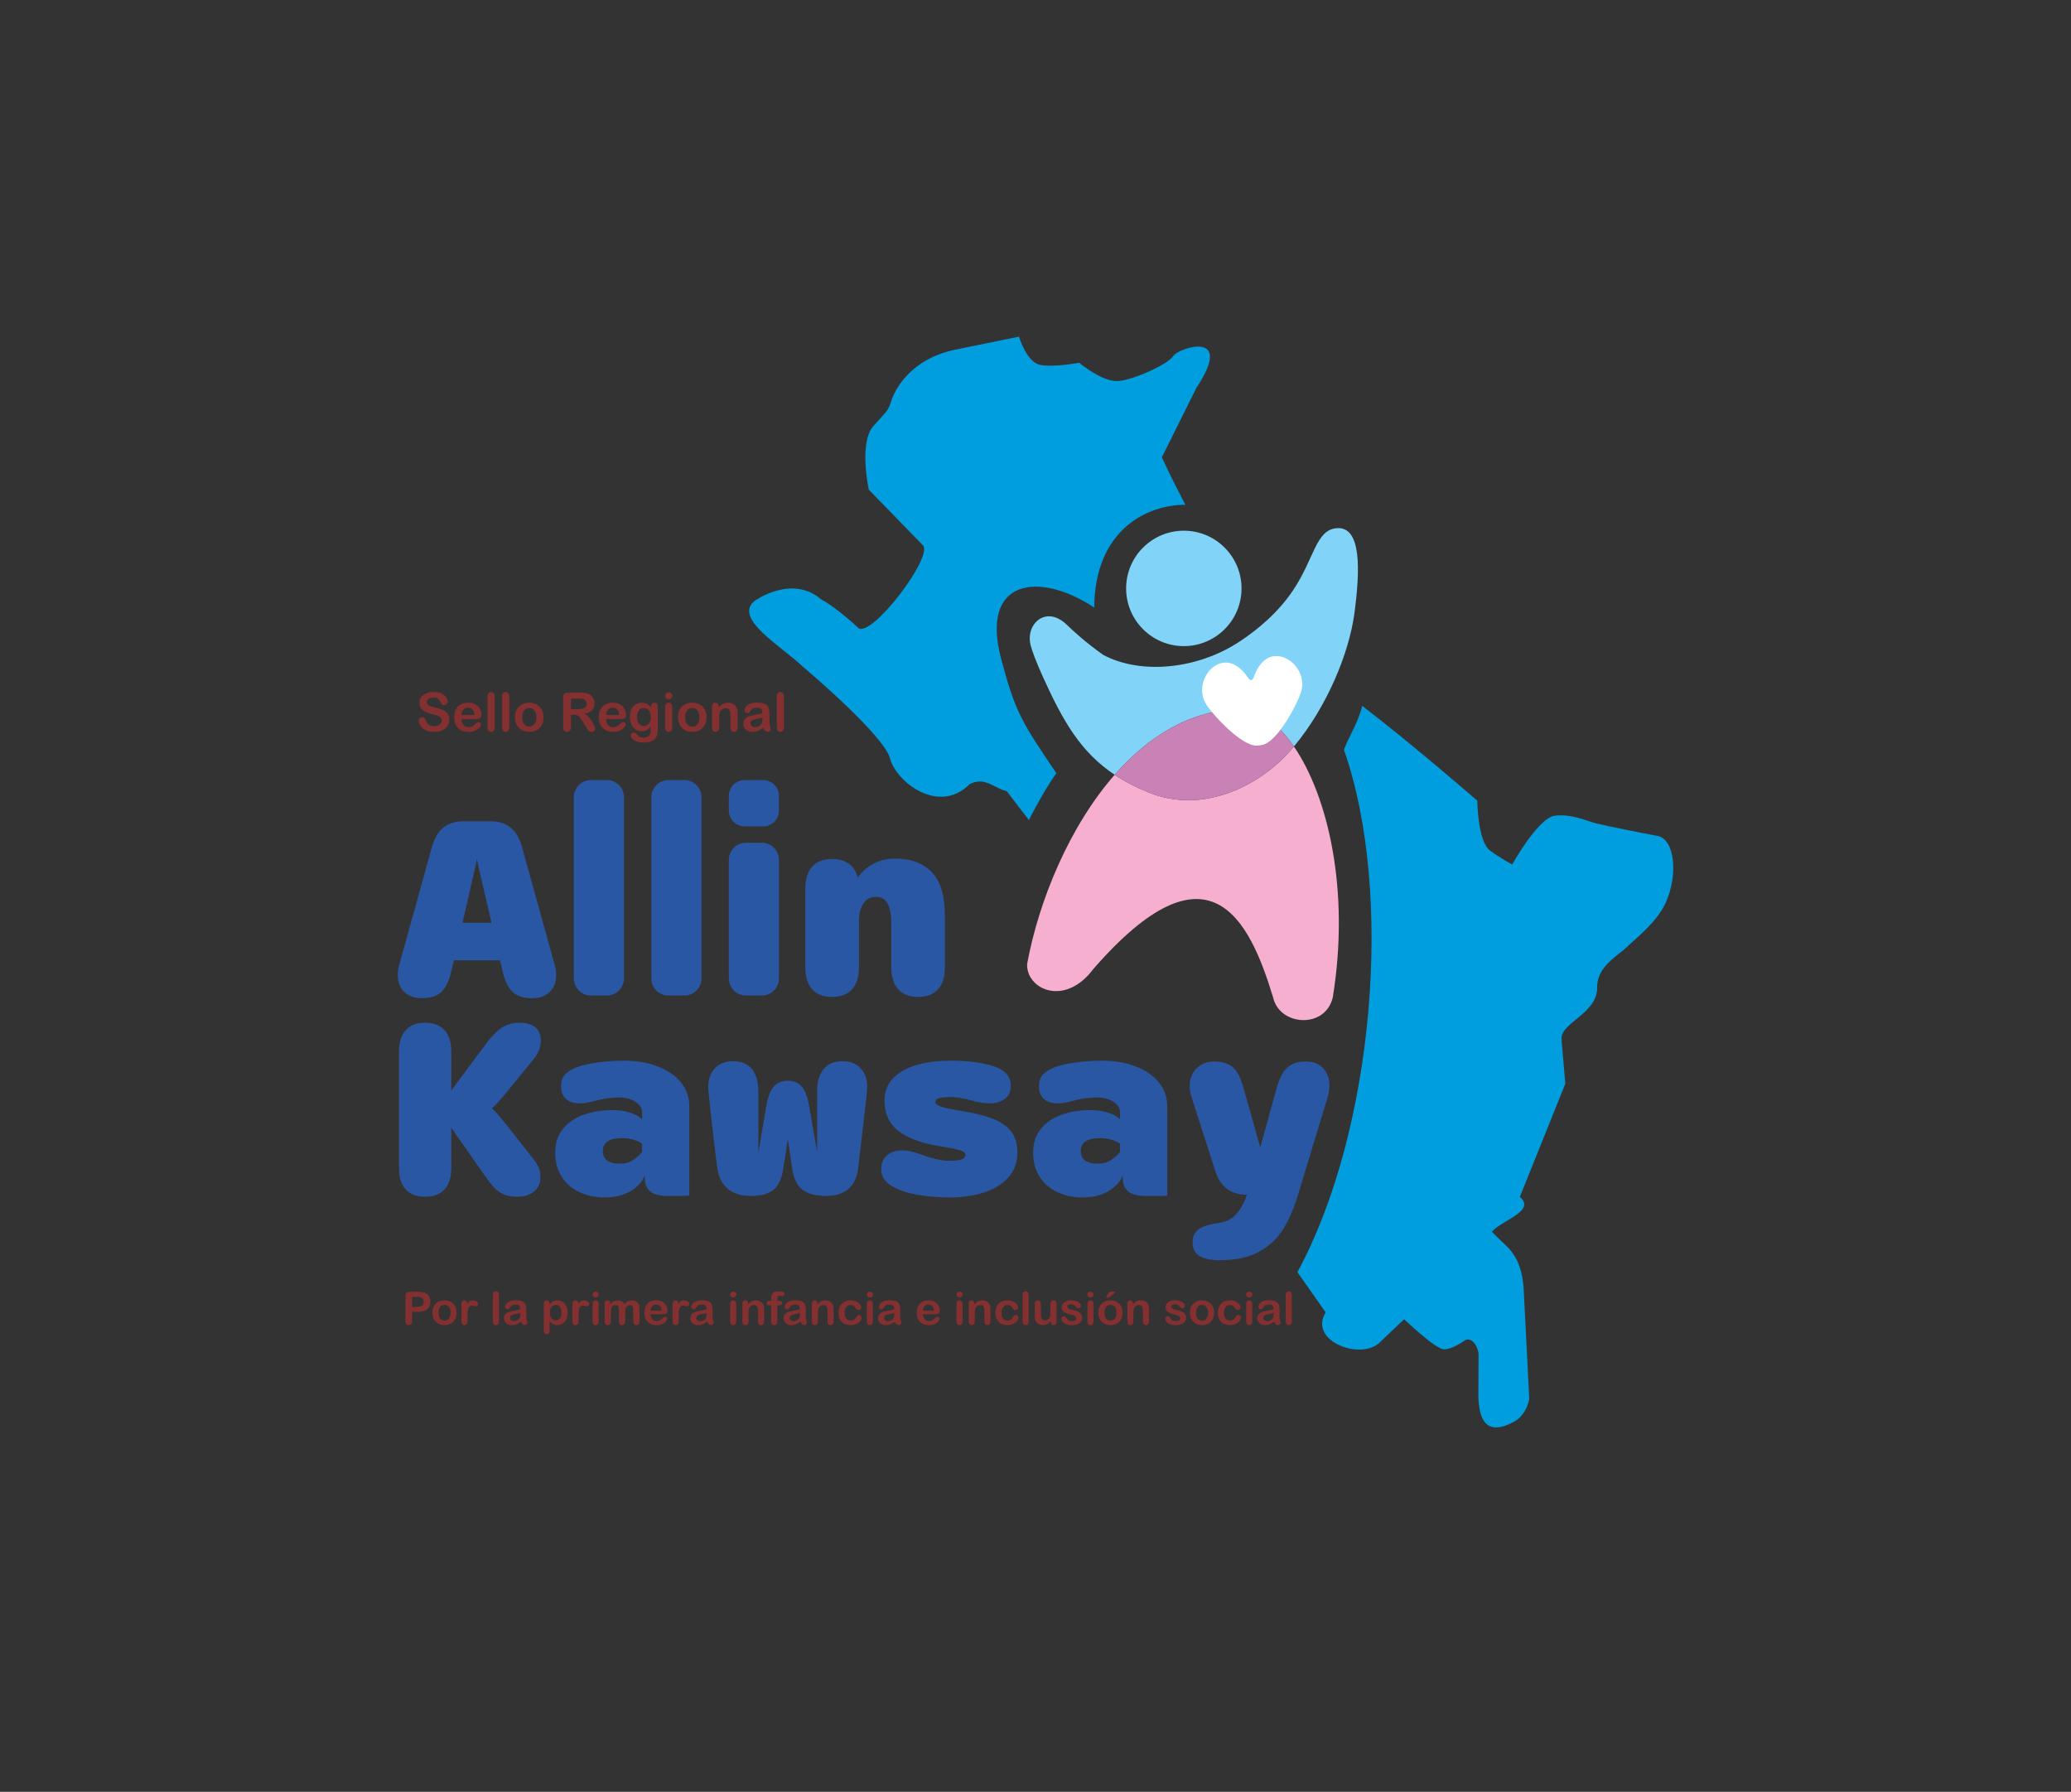 <?xml version="1.0" encoding="UTF-8"?>
<!DOCTYPE svg PUBLIC "-//W3C//DTD SVG 1.1//EN" "http://www.w3.org/Graphics/SVG/1.1/DTD/svg11.dtd">
<!-- Creator: CorelDRAW 2020 (64-Bit) -->
<svg xmlns="http://www.w3.org/2000/svg" xml:space="preserve" width="177.994mm" height="153.987mm" version="1.1" style="shape-rendering:geometricPrecision; text-rendering:geometricPrecision; image-rendering:optimizeQuality; fill-rule:evenodd; clip-rule:evenodd"
viewBox="0 0 17986.67 15560.7"
 xmlns:xlink="http://www.w3.org/1999/xlink"
 xmlns:xodm="http://www.corel.com/coreldraw/odm/2003">
 <rect x="0" y="0" width="17986.67" height="15560.7" fill="#333333" stroke="none"/>
 <defs>
  <style type="text/css">
   <![CDATA[
    .fil0 {fill:none}
    .fil5 {fill:#F6AFCE}
    .fil6 {fill:#C882B6}
    .fil4 {fill:#81D4F7}
    .fil1 {fill:#009EDF}
    .fil7 {fill:white}
    .fil3 {fill:#842F30;fill-rule:nonzero}
    .fil2 {fill:#2957A4;fill-rule:nonzero}
   ]]>
  </style>
 </defs>
 <g id="Capa_x0020_1">
  <rect class="fil0" y="-0.01" width="17986.67" height="15560.69"/>
  <g id="_1736456375776">
   <path class="fil1" d="M11268.02 11047.19l245.15 349.72c-153.73,252.18 314.61,423.42 474.03,256.93l207.89 -197.35c0,0 273.23,262.7 347.98,261.55 74.75,-1.14 174.57,-75.31 174.57,-75.31 46.68,-35.94 109.59,20.19 123.76,111.55l-1.82 342.28c-1.27,240.14 71.29,379.33 310.08,249.72 111.86,-60.72 131.95,-198.54 131.95,-198.54l-48.87 -958.73c-14.5,-208.02 -79.66,-311.32 -190.78,-408.07l-84.96 -83.46c80.95,-101.2 386.74,-178.02 242.87,-303.6l394.71 -982.07 -32.51 -380.89c-19.56,-149.18 314.99,-224.92 308.96,-458.08 0.13,-180.66 175.49,-268.57 259.09,-349.47 72.36,-70.05 260.23,-214.56 337.28,-385.04 108.44,-239.9 78.63,-551.79 -72.38,-579.17 -111.17,-20.14 -443.68,-86.42 -527.75,-107.44 -84.09,-21.03 -219.51,-86.41 -364.31,-67.74 -144.79,18.7 -368.98,422.71 -368.98,422.71 0,0 -81.74,-39.69 -191.49,-119.11 -109.77,-79.41 -112.11,-434.39 -112.11,-434.39 0,0 -544.22,-473.39 -998.82,-823.08 -47.24,177.16 -141.27,307 -158.71,384.09 435.95,1241.3 260.85,3307.39 -404.82,4532.97z"/>
   <path class="fil1" d="M10295.05 4383.77c-141.67,-269.41 -204.04,-412.82 -204.04,-412.82l300.07 -603.41c336.67,-506.41 -152.76,-349.31 -200.79,-275.87 -46.06,70.42 -339.81,206.7 -478.74,217.2 -138.95,10.5 -338.67,-158.81 -338.67,-158.81 0,0 -219.51,42.03 -338.6,18.68 -119.09,-23.35 -184.5,-245.22 -184.5,-245.22 0,0 -158.81,32.7 -548.81,112.12 -390,79.41 -526.62,344.43 -559.33,442.53 -32.7,98.09 -28.01,77.07 -156.46,221.87 -128.44,144.79 -39.7,552.3 -39.7,552.3l472 485.14c84.12,105.7 -452.1,807.36 -563.01,715.34 0,0 -192.53,-180.13 -321.15,-246.52 -257.3,-222.14 -579.17,11.7 -579.17,11.7 -188.83,151.01 228.74,391.93 408.69,562.8 0,0 712.69,599.2 766.84,805.08 54.15,205.87 425.1,494.2 693.45,222.12 139.03,-66.05 213.01,41.28 319.52,61.91l193.12 251.31c72.33,-142.04 149.93,-279.46 238.52,-407.1 -309.49,-453.53 -358.44,-541.24 -478.51,-989.02 -188.43,-702.72 334.14,-763.48 807.64,-448.96 4.5,-675.65 460.19,-894 791.64,-892.36z"/>
   <path class="fil2" d="M3691.65 10392.84c-73.12,0 -129.19,-21.46 -168.15,-63.99 -38.96,-42.54 -58.43,-104.16 -58.43,-185.27l0 -1011.3c0,-81.06 19.47,-143.1 58.43,-186.02 38.96,-42.93 95.03,-64.4 168.15,-64.4 73.93,0 130.4,21.47 169.33,64.4 38.98,42.92 58.45,104.95 58.45,186.02l0 337.53 306.49 -411.44c45.31,-60.45 89.44,-104.97 132.37,-133.57 42.93,-28.62 95,-42.94 156.23,-42.94 58.83,0 104.15,13.52 135.56,40.54 31.4,27.03 46.91,64.8 46.91,113.31 0,29.41 -4.76,56.83 -14.7,82.68 -9.96,25.83 -25.44,51.66 -46.12,77.11l-225.4 276.68c-66.79,82.67 -113.28,133.16 -139.53,151.45 23.85,18.29 73.55,75.55 149.08,171.74l214.65 273.1c22.24,28.6 37.74,54.45 46.11,77.51 8.34,23.05 12.32,50.5 12.32,82.29 0,49.29 -18.28,89.03 -55.26,119.25 -36.96,30.22 -85.86,45.31 -146.29,45.31 -42.13,0 -78.31,-5.96 -108.49,-17.48 -30.24,-11.53 -57.28,-28.65 -81.12,-51.68 -23.83,-23.08 -49.68,-54.47 -77.52,-94.22l-305.29 -435.28 0 349.41c0,81.1 -19.47,142.73 -58.45,185.27 -38.94,42.52 -95.4,63.99 -169.33,63.99zm2107.91 -7.09c-70.68,0 -121.65,-13.12 -152.64,-39.33 -30.99,-26.24 -46.5,-65.2 -46.5,-116.88l0 -21.47c-11.93,31 -32.64,60.83 -62.03,89.82 -29.4,29 -68.39,53.33 -116.86,72.37 -48.49,19.07 -104.56,28.61 -168.15,28.61 -82.69,0 -156.64,-15.53 -221.84,-46.51 -65.16,-30.99 -116.46,-75.94 -153.83,-134.76 -37.35,-58.8 -56.05,-128.4 -56.05,-208.67 0,-82.69 23.08,-151.87 68.79,-207.13 45.71,-55.23 105.75,-95.81 180.47,-122.04 74.73,-26.2 156.63,-39.35 245.67,-39.35 46.9,0 88.65,4.4 125.21,13.53 36.56,9.11 66,19.88 88.25,32.17 22.27,12.32 37.77,24.26 46.51,35.39l0 -65.57c0,-21.48 -8.37,-41.77 -25.04,-60.84 -16.67,-19.05 -40.19,-34.58 -70.37,-46.5 -30.19,-11.91 -64.38,-17.89 -102.55,-17.89 -71.55,0 -145.49,10.72 -221.82,32.21 -24.65,6.36 -45.32,11.16 -62.02,14.31 -16.65,3.15 -35.77,4.77 -57.25,4.77 -52.49,0 -93.02,-12.72 -121.64,-37.77 -28.63,-25.03 -42.93,-62.8 -42.93,-113.68 0,-45.31 13.91,-81.08 41.75,-106.93 27.79,-25.82 65.98,-46.5 114.45,-62.4 42.95,-14.32 99.79,-26.27 170.56,-35.79 70.74,-9.52 144.68,-14.3 221.82,-14.3 104.14,0 199.14,15.91 285.01,47.71 85.84,31.77 154.27,77.51 204.73,137.51 50.48,60 75.52,130.84 75.52,211.91l0 75.12 0 384.01 0 314.97c-17.6,2.28 -36.69,3.43 -57.24,3.43l-129.99 0zm-564.08 -389.95c0,38.16 13.16,66 39.36,83.46 26.21,17.48 60.82,26.26 103.76,26.26 47.7,0 87.46,-10.37 119.25,-31.02 31.78,-20.64 58.04,-44.12 78.71,-70.36l0 -70.34c-10.35,-11.14 -32.21,-22.29 -65.6,-33.42 -33.37,-11.11 -69.16,-16.67 -107.33,-16.67 -112.08,0 -168.15,37.37 -168.15,112.1zm1281.56 389.95c-79.49,0 -143.9,-19.86 -193.19,-59.61 -49.29,-39.74 -80.31,-98.2 -93.01,-175.3 -7.16,-45.31 -22.28,-169.76 -45.33,-373.28 -23.03,-203.5 -34.58,-315.63 -34.58,-336.3 0,-69.16 19.49,-124.02 58.45,-164.58 38.94,-40.52 91.03,-60.8 156.21,-60.8 72.35,0 127.21,22.67 164.58,67.97 37.35,45.32 56.04,109.76 56.04,193.19l0 534.28 67.98 -399.51c14.32,-84.29 36.58,-143.14 66.39,-176.5 29.8,-33.38 69.96,-50.09 120.84,-50.09 50.88,0 91.43,16.72 121.24,50.09 29.81,33.37 51.7,92.21 65.98,176.5l68 389.96 0 -524.73c0,-83.46 19.09,-147.87 56.84,-193.19 37.76,-45.3 92.62,-67.97 164.98,-67.97 65.18,0 117.3,20.26 155.83,60.8 38.53,40.53 57.63,95.42 57.63,164.58 0,32.6 -26.64,269.12 -79.91,709.58 -9.53,77.1 -37.75,135.56 -85.05,175.3 -47.31,39.75 -110.54,59.61 -189.23,59.61 -93.03,0 -162.58,-18.28 -209.09,-54.84 -46.52,-36.56 -75.95,-96.21 -87.87,-178.88l-38.17 -260 -40.54 260c-8.73,57.24 -23.85,102.6 -45.31,136.36 -21.44,33.76 -51.3,58.45 -89.84,73.92 -38.55,15.48 -88.65,23.44 -149.87,23.44zm1733.53 13.13c-104.13,0 -201.13,-8.36 -290.97,-24.64 -89.84,-16.3 -163.4,-42.56 -220.63,-78.73 -57.23,-36.14 -85.86,-82.68 -85.86,-139.92 0,-53.25 17.1,-94.22 51.27,-122.84 34.17,-28.62 79.51,-42.92 135.97,-42.92 39.75,0 91.83,11.52 156.21,34.56 47.72,17.5 91.45,31.03 130.78,40.96 39.35,9.92 78.73,15.11 118.47,15.11 46.9,0 81.88,-3.97 104.54,-11.91 22.66,-7.92 33.81,-21.47 33.81,-40.54 0,-11.92 -7.59,-21.87 -22.68,-29.44 -15.1,-7.54 -37.39,-14.32 -66.79,-20.65 -29.42,-6.34 -73.55,-14.32 -132.37,-23.85 -160.6,-26.24 -280.66,-70.81 -360.56,-133.18 -79.87,-62.4 -120.04,-149.49 -120.04,-261.56 0,-82.69 27.44,-150.27 81.89,-202.34 54.45,-52.07 124.43,-89.47 210.28,-112.11 85.85,-22.65 178.49,-33.78 277.88,-33.78 150.25,0 275.87,15.91 376.44,47.71 100.55,31.77 150.67,89.05 150.67,171.72 0,48.48 -17.13,85.87 -51.7,112.1 -34.56,26.22 -78.71,39.36 -131.96,39.36 -45.31,0 -97.38,-8.36 -156.24,-25.04 -69.16,-19.89 -129.59,-29.82 -181.26,-29.82 -42.14,0 -74.73,2.82 -98.19,8.75 -23.43,5.94 -35.4,18.28 -35.4,36.58 0,15.89 17.93,29.02 53.68,39.75 35.78,10.71 90.65,22.24 164.58,34.18 110.52,17.49 201.15,39.36 271.91,65.58 70.72,26.23 125.61,62.84 164.17,109.72 38.53,46.88 57.64,108.52 57.64,184.84 0,87.46 -26.27,160.6 -79.11,219.42 -52.86,58.8 -123.65,102.18 -212.27,130.39 -88.65,28.21 -186.84,42.53 -294.17,42.53zm1699.82 -13.13c-70.64,0 -121.66,-13.12 -152.64,-39.33 -30.99,-26.22 -46.5,-65.2 -46.5,-116.88l0 -21.47c-11.94,31 -32.63,60.85 -62.02,89.82 -29.39,29 -68.41,53.33 -116.87,72.37 -48.48,19.05 -104.56,28.61 -168.15,28.61 -82.69,0 -156.65,-15.53 -221.81,-46.51 -65.19,-30.97 -116.5,-75.94 -153.85,-134.76 -37.35,-58.8 -56.05,-128.4 -56.05,-208.67 0,-82.69 23.08,-151.89 68.78,-207.13 45.69,-55.23 105.76,-95.81 180.47,-122.04 74.74,-26.2 156.64,-39.35 245.67,-39.35 46.9,0 88.67,4.4 125.22,13.53 36.54,9.09 66,19.88 88.24,32.17 22.26,12.32 37.77,24.26 46.5,35.39l0 -65.57c0,-21.48 -8.34,-41.75 -25.03,-60.84 -16.69,-19.05 -40.18,-34.6 -70.35,-46.5 -30.2,-11.91 -64.39,-17.89 -102.58,-17.89 -71.53,0 -145.48,10.72 -221.8,32.21 -24.66,6.36 -45.34,11.16 -62.02,14.31 -16.66,3.15 -35.78,4.77 -57.24,4.77 -52.49,0 -93.05,-12.74 -121.65,-37.77 -28.62,-25.01 -42.94,-62.8 -42.94,-113.68 0,-45.31 13.9,-81.08 41.73,-106.93 27.84,-25.84 66.01,-46.5 114.49,-62.4 42.92,-14.32 99.79,-26.27 170.52,-35.79 70.75,-9.52 144.71,-14.3 221.83,-14.3 104.13,0 199.18,15.93 285.02,47.71 85.83,31.77 154.25,77.53 204.73,137.51 50.47,59.99 75.52,130.85 75.52,211.91l0 120.2 0 338.93 0 314.97c-17.61,2.28 -36.69,3.43 -57.26,3.43l-129.98 0zm-564.08 -389.95c0,38.16 13.16,66 39.37,83.46 26.22,17.48 60.82,26.26 103.74,26.26 47.72,0 87.49,-10.37 119.27,-31.02 31.76,-20.62 58.03,-44.12 78.69,-70.36l0 -70.34c-10.34,-11.14 -32.21,-22.29 -65.58,-33.42 -33.38,-11.09 -69.16,-16.67 -107.34,-16.67 -112.09,0 -168.15,37.37 -168.15,112.1zm1206.02 948.13c-79.53,0 -138.37,-12.77 -176.9,-38.17 -38.53,-25.4 -58.05,-64.41 -58.05,-116.86 0,-50.9 18.3,-89.09 54.47,-114.5 36.17,-25.42 95.01,-43.73 176.9,-54.86 63.59,-8.73 114.47,-35.76 152.24,-80.68 37.75,-44.92 67.19,-98.99 88.63,-162.59 -70.75,-1.58 -128.41,-19.12 -173.3,-52.48 -44.89,-33.38 -78.72,-84.28 -100.98,-152.64l-207.49 -646.37c-10.34,-31.8 -15.5,-63.2 -15.5,-94.21 0,-41.33 9.12,-78.31 27.43,-110.51 18.26,-32.21 43.77,-57.29 75.92,-75.13 32.17,-17.86 68.38,-26.64 108.92,-26.64 51.68,0 93.85,8.39 126.41,25.43 32.57,17.07 58.82,42.56 78.31,75.94 19.49,33.37 36.56,77.51 51.68,132.36l144.32 511.62 141.89 -512.81c14.32,-51.67 31.46,-94.22 50.91,-127.61 19.45,-33.34 45.33,-59.24 77.91,-77.52 32.57,-18.24 74.7,-27.42 126.4,-27.42 62.02,0 111.73,19.1 148.69,57.64 36.94,38.51 55.22,89.05 55.22,151.06 0,33.39 -4.74,65.58 -14.29,96.59l-258.8 852.69c-36.56,120.86 -80.7,221.84 -132.37,303.31 -51.65,81.46 -121.65,145.9 -210.29,193.19 -88.63,47.31 -201.53,71.16 -338.26,71.16z"/>
   <path class="fil2" d="M3664.6 8668.53c-64.37,0 -115.29,-17.93 -153.16,-53.78 -37.89,-35.83 -57.03,-85.13 -57.03,-147.86 0,-26.07 3.66,-52.96 10.99,-80.66l285.96 -1031.42c21.19,-74.96 54.18,-130.76 98.59,-167.41 44.4,-36.67 101.84,-55 172.72,-55l239.52 0c70.88,0 128.73,18.33 173.12,55 44.4,36.65 76.99,92.45 98.17,167.41l285.96 1031.42c7.34,27.7 11,54.59 11,80.66 0,62.73 -18.74,112.03 -56.62,147.86 -37.88,35.85 -89.21,53.78 -153.57,53.78 -74.95,0 -131.17,-18.34 -169.06,-54.99 -37.87,-36.66 -66.39,-94.92 -85.14,-174.75l-23.21 -98.99 -400.84 0 -23.22 98.99c-18.74,79.83 -46.84,138.09 -84.73,174.75 -37.87,36.65 -94.49,54.99 -169.44,54.99zm2801.73 -1894.22l162.37 0c74.97,0 136.31,61.34 136.31,136.31l0 129.34c0,74.97 -61.34,136.31 -136.31,136.31l-162.37 0c-74.97,0 -136.31,-61.34 -136.31,-136.31l0 -129.34c0,-74.97 61.34,-136.31 136.31,-136.31zm11.21 544.41l139.95 0c81.14,0 147.53,66.37 147.53,147.52l0 1031.56c0,81.14 -66.38,147.52 -147.53,147.52l-139.95 0c-81.14,0 -147.52,-66.37 -147.52,-147.52l0 -1031.56c0,-81.14 66.37,-147.52 147.52,-147.52zm-673 -544.41l139.95 0c81.14,0 147.52,66.38 147.52,147.52l0 1575.95c0,81.14 -66.37,147.53 -147.52,147.53l-139.95 0c-81.14,0 -147.53,-66.38 -147.53,-147.53l0 -1575.95c0,-81.13 66.38,-147.52 147.53,-147.52zm-673.01 0l139.95 0c81.14,0 147.53,66.38 147.53,147.52l0 1575.95c0,81.14 -66.38,147.53 -147.53,147.53l-139.95 0c-81.14,0 -147.52,-66.38 -147.52,-147.53l0 -1575.95c0,-81.13 66.37,-147.52 147.52,-147.52zm-863.26 1239.19l-112.43 -487.6 -13.44 -65.99 -13.44 65.99 -112.43 487.6 251.74 0zm3706.14 644.02c-75.77,0 -133.62,-22 -173.54,-65.99 -39.92,-43.99 -59.88,-107.54 -59.88,-190.64l0 -375.16c0,-79.03 -10.6,-138.51 -31.77,-178.01 -21.17,-39.5 -55.4,-59.06 -102.65,-59.06 -46.44,0 -82.3,19.14 -107.95,57.43 -25.66,38.3 -38.69,89.24 -38.69,152.77l0 402.04c0,83.08 -19.97,146.65 -59.88,190.64 -39.92,43.99 -97.77,65.99 -173.54,65.99 -75.76,0 -133.2,-22 -172.71,-65.99 -39.52,-44 -59.48,-107.54 -59.48,-190.64l0 -684.34c0,-83.11 19.96,-146.65 59.48,-190.64 39.51,-44 96.95,-65.99 172.71,-65.99 59.47,0 107.95,13.45 145.42,40.32 37.47,26.88 63.15,66.81 76.99,119.77 36.66,-50.52 82.7,-90.44 137.68,-119.77 54.99,-29.32 117.74,-44 188.6,-44 134.43,0 239.95,38.72 316.51,116.51 76.58,77.79 114.88,206.54 114.88,385.76l0 442.38c0,83.08 -19.96,146.65 -59.88,190.64 -39.92,43.99 -97.35,65.99 -172.3,65.99z"/>
   <path class="fil3" d="M3902.71 6249.82c0,20.19 -5.22,38.36 -15.67,54.51 -10.37,16.14 -25.66,28.77 -45.78,37.89 -20.12,9.12 -43.98,13.65 -71.5,13.65 -33.06,0 -60.36,-6.25 -81.8,-18.64 -15.21,-8.96 -27.53,-20.98 -37.04,-35.94 -9.52,-14.98 -14.28,-29.56 -14.28,-43.75 0,-8.2 2.89,-15.21 8.58,-21.14 5.7,-5.84 12.94,-8.73 21.76,-8.73 7.17,0 13.18,2.26 18.1,6.86 4.98,4.53 9.2,11.31 12.7,20.35 4.21,10.61 8.89,19.57 13.8,26.67 4.99,7.17 11.93,13.11 20.9,17.79 9.05,4.6 20.83,6.94 35.49,6.94 20.04,0 36.41,-4.68 48.97,-14.04 12.55,-9.36 18.87,-21.06 18.87,-35.1 0,-11.15 -3.35,-20.2 -10.14,-27.06 -6.78,-6.93 -15.59,-12.24 -26.35,-15.91 -10.69,-3.67 -25.11,-7.56 -43.05,-11.69 -24.02,-5.62 -44.21,-12.25 -60.36,-19.74 -16.22,-7.56 -29.08,-17.86 -38.6,-30.88 -9.51,-13.02 -14.27,-29.16 -14.27,-48.58 0,-18.4 4.99,-34.78 15.06,-49.13 10.05,-14.27 24.64,-25.26 43.66,-32.98 19.03,-7.72 41.41,-11.54 67.14,-11.54 20.51,0 38.29,2.58 53.34,7.64 14.98,5.14 27.46,11.93 37.36,20.35 9.82,8.43 17.08,17.31 21.68,26.6 4.53,9.28 6.86,18.4 6.86,27.21 0,8.03 -2.88,15.36 -8.58,21.84 -5.69,6.47 -12.86,9.66 -21.36,9.66 -7.8,0 -13.65,-1.94 -17.7,-5.77 -4.05,-3.89 -8.42,-10.29 -13.1,-19.1 -6.16,-12.63 -13.42,-22.53 -21.99,-29.64 -8.51,-7.09 -22.23,-10.6 -41.18,-10.6 -17.46,0 -31.66,3.82 -42.34,11.54 -10.76,7.72 -16.14,16.93 -16.14,27.76 0,6.71 1.79,12.48 5.46,17.39 3.66,4.83 8.73,9.04 15.13,12.55 6.4,3.52 12.86,6.25 19.41,8.27 6.55,1.95 17.39,4.84 32.44,8.66 18.88,4.45 36.04,9.28 51.31,14.66 15.29,5.3 28.3,11.77 39.07,19.41 10.76,7.57 19.11,17.24 25.11,28.85 6,11.7 9.04,25.97 9.04,42.9zm227.32 -5.31l-122.04 0c0.16,14.19 3.04,26.67 8.58,37.51 5.54,10.83 12.94,18.95 22.15,24.4 9.2,5.54 19.41,8.27 30.49,8.27 7.49,0 14.27,-0.86 20.43,-2.65 6.23,-1.72 12.17,-4.45 17.94,-8.2 5.84,-3.74 11.15,-7.71 15.99,-12 4.91,-4.28 11.23,-10.05 19.02,-17.39 3.2,-2.73 7.72,-4.13 13.65,-4.13 6.4,0 11.62,1.8 15.59,5.31 3.9,3.44 5.93,8.42 5.93,14.81 0,5.62 -2.26,12.17 -6.63,19.74 -4.45,7.48 -11.08,14.73 -20.04,21.59 -8.89,6.94 -20.05,12.71 -33.54,17.24 -13.49,4.6 -29,6.86 -46.47,6.86 -40.08,0 -71.19,-11.47 -93.42,-34.32 -22.22,-22.85 -33.3,-53.8 -33.3,-92.95 0,-18.4 2.73,-35.56 8.2,-51.31 5.46,-15.75 13.49,-29.24 23.94,-40.55 10.52,-11.23 23.46,-19.88 38.83,-25.89 15.36,-6 32.44,-9.04 51.15,-9.04 24.4,0 45.3,5.14 62.69,15.44 17.47,10.3 30.49,23.56 39.23,39.93 8.65,16.3 13.02,32.91 13.02,49.83 0,15.67 -4.52,25.89 -13.49,30.57 -8.96,4.6 -21.59,6.94 -37.89,6.94zm-122.04 -35.56l113.08 0c-1.49,-21.29 -7.26,-37.2 -17.24,-47.8 -9.98,-10.53 -23.08,-15.83 -39.38,-15.83 -15.59,0 -28.3,5.39 -38.29,16.07 -9.98,10.76 -16.06,26.59 -18.17,47.57zm226.07 109.01l0 -270.43c0,-12.47 2.81,-21.91 8.34,-28.3 5.54,-6.4 13.03,-9.59 22.46,-9.59 9.36,0 17,3.19 22.77,9.51 5.77,6.32 8.66,15.75 8.66,28.39l0 270.43c0,12.63 -2.96,22.07 -8.81,28.39 -5.85,6.32 -13.41,9.52 -22.62,9.52 -9.12,0 -16.53,-3.27 -22.22,-9.83 -5.7,-6.55 -8.58,-15.91 -8.58,-28.07zm126.8 0l0 -270.43c0,-12.47 2.81,-21.91 8.34,-28.3 5.54,-6.4 13.03,-9.59 22.46,-9.59 9.36,0 17,3.19 22.77,9.51 5.77,6.32 8.66,15.75 8.66,28.39l0 270.43c0,12.63 -2.96,22.07 -8.81,28.39 -5.85,6.32 -13.41,9.52 -22.62,9.52 -9.12,0 -16.53,-3.27 -22.22,-9.83 -5.7,-6.55 -8.58,-15.91 -8.58,-28.07zm360.27 -88.81c0,18.63 -2.89,35.71 -8.66,51.38 -5.84,15.67 -14.19,29.16 -25.18,40.39 -10.91,11.31 -24.1,19.89 -39.3,25.89 -15.21,6.01 -32.37,9.05 -51.39,9.05 -18.95,0 -35.94,-3.04 -51,-9.12 -15.05,-6.08 -28.14,-14.81 -39.22,-26.2 -10.99,-11.31 -19.42,-24.72 -25.11,-40.16 -5.69,-15.52 -8.58,-32.6 -8.58,-51.31 0,-18.87 2.89,-36.19 8.66,-51.86 5.84,-15.67 14.11,-29.08 24.95,-40.24 10.84,-11.07 23.94,-19.64 39.3,-25.65 15.37,-6.01 32.37,-9.05 51,-9.05 18.88,0 36.02,3.04 51.39,9.12 15.36,6.08 28.54,14.82 39.53,26.12 10.99,11.24 19.34,24.65 25.03,40.24 5.69,15.52 8.58,32.68 8.58,51.39zm-62.69 0c0,-25.42 -5.62,-45.15 -16.76,-59.35 -11.24,-14.11 -26.2,-21.21 -45.08,-21.21 -12.24,0 -22.93,3.12 -32.21,9.44 -9.28,6.32 -16.45,15.67 -21.44,27.99 -5.07,12.33 -7.57,26.75 -7.57,43.13 0,16.3 2.5,30.57 7.42,42.73 4.98,12.16 12,21.51 21.21,27.99 9.2,6.47 20.11,9.67 32.59,9.67 18.88,0 33.84,-7.09 45.08,-21.37 11.15,-14.19 16.76,-33.91 16.76,-59.02zm324.15 -22.07l-23.78 0 0 107.46c0,14.19 -3.12,24.56 -9.36,31.27 -6.25,6.71 -14.43,10.06 -24.41,10.06 -10.83,0 -19.26,-3.52 -25.18,-10.53 -5.93,-7.02 -8.89,-17.24 -8.89,-30.8l0 -257.72c0,-14.58 3.27,-25.19 9.82,-31.74 6.56,-6.55 17.16,-9.83 31.74,-9.83l110.35 0c15.2,0 28.22,0.63 39.07,1.95 10.83,1.33 20.58,3.9 29.24,7.88 10.52,4.45 19.81,10.76 27.91,18.95 8.03,8.27 14.2,17.86 18.33,28.7 4.2,10.91 6.32,22.45 6.32,34.7 0,24.95 -7.02,44.92 -21.14,59.88 -14.11,14.9 -35.48,25.51 -64.1,31.74 12.02,6.4 23.56,15.83 34.55,28.3 10.91,12.48 20.74,25.82 29.32,39.85 8.58,14.11 15.29,26.74 20.12,38.13 4.76,11.31 7.17,19.11 7.17,23.39 0,4.37 -1.4,8.73 -4.21,13.11 -2.8,4.37 -6.62,7.79 -11.54,10.29 -4.83,2.5 -10.52,3.75 -16.92,3.75 -7.57,0 -13.97,-1.8 -19.19,-5.39 -5.14,-3.59 -9.59,-8.1 -13.33,-13.57 -3.75,-5.46 -8.81,-13.56 -15.21,-24.17l-27.21 -45.23c-9.75,-16.53 -18.48,-29.16 -26.12,-37.81 -7.72,-8.74 -15.52,-14.66 -23.47,-17.86 -7.87,-3.2 -17.86,-4.76 -29.87,-4.76zm38.83 -140.84l-62.61 0 0 92.18 60.74 0c16.3,0 30.02,-1.4 41.18,-4.21 11.08,-2.81 19.57,-7.64 25.41,-14.43 5.85,-6.78 8.81,-16.14 8.81,-27.99 0,-9.36 -2.33,-17.54 -7.09,-24.65 -4.68,-7.09 -11.23,-12.4 -19.64,-15.91 -7.88,-3.35 -23.47,-4.99 -46.8,-4.99zm364.64 178.27l-122.04 0c0.16,14.19 3.04,26.67 8.58,37.51 5.54,10.83 12.94,18.95 22.15,24.4 9.2,5.54 19.41,8.27 30.49,8.27 7.49,0 14.27,-0.86 20.43,-2.65 6.23,-1.72 12.17,-4.45 17.94,-8.2 5.84,-3.74 11.15,-7.71 15.99,-12 4.91,-4.28 11.23,-10.05 19.02,-17.39 3.2,-2.73 7.72,-4.13 13.65,-4.13 6.4,0 11.62,1.8 15.59,5.31 3.9,3.44 5.93,8.42 5.93,14.81 0,5.62 -2.26,12.17 -6.63,19.74 -4.45,7.48 -11.08,14.73 -20.04,21.59 -8.89,6.94 -20.05,12.71 -33.54,17.24 -13.49,4.6 -29,6.86 -46.47,6.86 -40.08,0 -71.19,-11.47 -93.42,-34.32 -22.22,-22.85 -33.3,-53.8 -33.3,-92.95 0,-18.4 2.73,-35.56 8.2,-51.31 5.46,-15.75 13.49,-29.24 23.94,-40.55 10.52,-11.23 23.46,-19.88 38.83,-25.89 15.36,-6 32.44,-9.04 51.15,-9.04 24.4,0 45.3,5.14 62.69,15.44 17.47,10.3 30.49,23.56 39.23,39.93 8.65,16.3 13.02,32.91 13.02,49.83 0,15.67 -4.52,25.89 -13.49,30.57 -8.96,4.6 -21.59,6.94 -37.89,6.94zm-122.04 -35.56l113.08 0c-1.49,-21.29 -7.26,-37.2 -17.24,-47.8 -9.98,-10.53 -23.08,-15.83 -39.38,-15.83 -15.59,0 -28.3,5.39 -38.29,16.07 -9.98,10.76 -16.06,26.59 -18.17,47.57zm449.17 -60.82l0 181.15c0,20.75 -2.18,38.52 -6.63,53.42 -4.45,14.98 -11.46,27.29 -21.21,37.05 -9.74,9.74 -22.53,17 -38.29,21.68 -15.74,4.76 -35.4,7.09 -58.79,7.09 -21.52,0 -40.7,-3.04 -57.63,-9.04 -16.85,-6 -29.86,-13.8 -39.07,-23.31 -9.12,-9.52 -13.64,-19.26 -13.64,-29.33 0,-7.64 2.57,-13.8 7.72,-18.63 5.22,-4.76 11.46,-7.17 18.79,-7.17 9.12,0 17.16,3.97 24.02,12.09 3.35,4.05 6.86,8.19 10.37,12.4 3.59,4.13 7.57,7.72 11.85,10.68 4.38,2.96 9.6,5.22 15.67,6.63 6.08,1.49 13.11,2.18 20.98,2.18 16.15,0 28.62,-2.26 37.51,-6.7 8.97,-4.53 15.21,-10.76 18.71,-18.88 3.59,-8.03 5.69,-16.68 6.32,-25.89 0.63,-9.2 1.09,-23.94 1.32,-44.37 -9.59,13.42 -20.67,23.63 -33.22,30.57 -12.55,7.02 -27.53,10.53 -44.84,10.53 -20.9,0 -39.15,-5.31 -54.74,-15.99 -15.6,-10.68 -27.61,-25.58 -35.95,-44.84 -8.35,-19.18 -12.55,-41.33 -12.55,-66.44 0,-18.8 2.57,-35.71 7.64,-50.77 5.14,-15.05 12.4,-27.83 21.84,-38.13 9.43,-10.37 20.27,-18.17 32.67,-23.47 12.32,-5.22 25.89,-7.87 40.63,-7.87 17.62,0 32.98,3.43 45.93,10.22 12.94,6.78 24.95,17.46 36.02,31.97l0 -8.51c0,-10.83 2.73,-19.26 8.03,-25.18 5.3,-6 12.17,-8.97 20.58,-8.97 12,0 20.04,3.98 24.02,11.85 3.97,7.88 5.92,19.19 5.92,34zm-180.6 79.07c0,25.26 5.54,44.37 16.53,57.32 11.08,12.94 25.26,19.41 42.82,19.41 10.29,0 20.12,-2.81 29.32,-8.35 9.21,-5.53 16.69,-13.96 22.46,-25.1 5.77,-11.24 8.65,-24.8 8.65,-40.78 0,-25.42 -5.61,-45.23 -16.76,-59.42 -11.15,-14.12 -25.89,-21.21 -44.14,-21.21 -17.78,0 -32.04,6.78 -42.81,20.35 -10.68,13.56 -16.07,32.82 -16.07,57.78zm306 -89.52l0 180.29c0,12.48 -2.96,21.92 -8.89,28.3 -5.92,6.4 -13.41,9.6 -22.53,9.6 -9.12,0 -16.53,-3.27 -22.22,-9.83 -5.7,-6.55 -8.58,-15.91 -8.58,-28.07l0 -178.42c0,-12.4 2.88,-21.68 8.58,-27.92 5.69,-6.23 13.1,-9.36 22.22,-9.36 9.12,0 16.61,3.12 22.53,9.36 5.93,6.25 8.89,14.98 8.89,26.05zm-30.8 -64.41c-8.66,0 -16.07,-2.66 -22.23,-7.95 -6.15,-5.31 -9.2,-12.87 -9.2,-22.62 0,-8.73 3.11,-15.99 9.44,-21.68 6.32,-5.7 13.64,-8.58 21.99,-8.58 8.1,0 15.2,2.57 21.44,7.72 6.23,5.22 9.36,12.7 9.36,22.53 0,9.59 -3.04,17.08 -9.12,22.45 -6.08,5.39 -13.26,8.11 -21.68,8.11zm328.84 155.88c0,18.63 -2.89,35.71 -8.66,51.38 -5.84,15.67 -14.19,29.16 -25.18,40.39 -10.91,11.31 -24.1,19.89 -39.3,25.89 -15.21,6.01 -32.37,9.05 -51.39,9.05 -18.95,0 -35.94,-3.04 -51,-9.12 -15.05,-6.08 -28.14,-14.81 -39.22,-26.2 -10.99,-11.31 -19.42,-24.72 -25.11,-40.16 -5.69,-15.52 -8.58,-32.6 -8.58,-51.31 0,-18.87 2.89,-36.19 8.66,-51.86 5.84,-15.67 14.11,-29.08 24.95,-40.24 10.84,-11.07 23.94,-19.64 39.3,-25.65 15.37,-6.01 32.37,-9.05 51,-9.05 18.88,0 36.02,3.04 51.39,9.12 15.36,6.08 28.54,14.82 39.53,26.12 10.99,11.24 19.34,24.65 25.03,40.24 5.69,15.52 8.58,32.68 8.58,51.39zm-62.69 0c0,-25.42 -5.62,-45.15 -16.76,-59.35 -11.24,-14.11 -26.2,-21.21 -45.08,-21.21 -12.24,0 -22.93,3.12 -32.21,9.44 -9.28,6.32 -16.45,15.67 -21.44,27.99 -5.07,12.33 -7.57,26.75 -7.57,43.13 0,16.3 2.5,30.57 7.42,42.73 4.98,12.16 12,21.51 21.21,27.99 9.2,6.47 20.11,9.67 32.59,9.67 18.88,0 33.84,-7.09 45.08,-21.37 11.15,-14.19 16.76,-33.91 16.76,-59.02zm168.28 -92.41l0 7.57c10.99,-14.5 23,-25.11 36.02,-31.89 13.03,-6.79 27.99,-10.15 44.92,-10.15 16.45,0 31.11,3.59 44.14,10.76 12.94,7.1 22.61,17.24 29,30.34 4.13,7.64 6.79,15.83 8.03,24.72 1.17,8.81 1.8,20.05 1.8,33.77l0 116.11c0,12.48 -2.89,21.92 -8.58,28.3 -5.7,6.4 -13.18,9.6 -22.3,9.6 -9.29,0 -16.85,-3.27 -22.7,-9.83 -5.77,-6.55 -8.65,-15.91 -8.65,-28.07l0 -104.02c0,-20.51 -2.89,-36.26 -8.58,-47.18 -5.7,-10.83 -17.08,-16.3 -34.16,-16.3 -11.08,0 -21.21,3.28 -30.42,9.91 -9.12,6.62 -15.82,15.74 -20.04,27.36 -3.04,9.28 -4.6,26.6 -4.6,52.09l0 78.13c0,12.63 -2.97,22.07 -8.81,28.39 -5.85,6.32 -13.42,9.52 -22.62,9.52 -8.97,0 -16.38,-3.27 -22.15,-9.83 -5.77,-6.55 -8.65,-15.91 -8.65,-28.07l0 -180.29c0,-11.85 2.57,-20.75 7.72,-26.6 5.22,-5.84 12.24,-8.81 21.21,-8.81 5.46,0 10.45,1.33 14.81,3.9 4.45,2.58 7.95,6.48 10.6,11.62 2.66,5.14 3.98,11.54 3.98,18.95zm383.73 184.12c-15.13,11.69 -29.71,20.43 -43.75,26.27 -14.11,5.85 -29.94,8.74 -47.4,8.74 -15.99,0 -30.1,-3.2 -42.19,-9.52 -12.09,-6.32 -21.44,-14.81 -28,-25.66 -6.55,-10.83 -9.82,-22.53 -9.82,-35.17 0,-17.08 5.39,-31.58 16.22,-43.59 10.84,-12.09 25.74,-20.12 44.69,-24.25 3.9,-0.93 13.72,-2.96 29.4,-6.15 15.67,-3.2 29.16,-6.08 40.32,-8.81 11.15,-2.66 23.31,-5.85 36.41,-9.67 -0.78,-16.45 -4.05,-28.54 -9.9,-36.19 -5.92,-7.72 -18.01,-11.54 -36.49,-11.54 -15.83,0 -27.76,2.18 -35.71,6.63 -8.03,4.37 -14.9,10.99 -20.59,19.89 -5.69,8.81 -9.74,14.58 -12.09,17.46 -2.42,2.81 -7.48,4.21 -15.2,4.21 -7.02,0 -13.11,-2.26 -18.17,-6.78 -5.07,-4.45 -7.65,-10.22 -7.65,-17.24 0,-10.99 3.9,-21.68 11.62,-32.04 7.8,-10.38 19.89,-18.88 36.34,-25.58 16.45,-6.71 36.96,-10.06 61.53,-10.06 27.36,0 48.97,3.27 64.64,9.75 15.67,6.47 26.75,16.68 33.22,30.72 6.48,14.04 9.75,32.6 9.75,55.76 0,14.66 -0.08,27.05 -0.16,37.27 -0.07,10.22 -0.15,21.6 -0.3,34.08 0,11.69 1.95,23.94 5.84,36.65 3.9,12.63 5.77,20.82 5.77,24.48 0,6.39 -2.96,12.24 -8.96,17.46 -6.08,5.22 -12.86,7.88 -20.51,7.88 -6.39,0 -12.7,-2.97 -18.95,-8.97 -6.23,-6 -12.86,-14.66 -19.89,-26.04zm-4.13 -90.38c-9.11,3.35 -22.37,6.94 -39.84,10.6 -17.39,3.75 -29.48,6.56 -36.18,8.27 -6.71,1.8 -13.11,5.22 -19.19,10.3 -6.08,5.14 -9.12,12.25 -9.12,21.44 0,9.44 3.59,17.47 10.76,24.1 7.1,6.63 16.46,9.97 28.07,9.97 12.33,0 23.71,-2.73 34.08,-8.1 10.45,-5.46 18.09,-12.4 23,-20.98 5.62,-9.44 8.42,-25.03 8.42,-46.71l0 -8.89zm124.55 87.49l0 -270.43c0,-12.47 2.81,-21.91 8.34,-28.3 5.54,-6.4 13.03,-9.59 22.46,-9.59 9.36,0 17,3.19 22.77,9.51 5.77,6.32 8.66,15.75 8.66,28.39l0 270.43c0,12.63 -2.96,22.07 -8.81,28.39 -5.85,6.32 -13.41,9.52 -22.62,9.52 -9.12,0 -16.53,-3.27 -22.22,-9.83 -5.7,-6.55 -8.58,-15.91 -8.58,-28.07z"/>
   <g>
    <path class="fil3" d="M3631.66 11392.13l-52.79 0 0 80.53c0,11.53 -2.71,20.2 -8.14,26.16 -5.43,5.96 -12.32,8.94 -20.53,8.94 -8.67,0 -15.69,-2.91 -20.99,-8.81 -5.31,-5.89 -7.95,-14.57 -7.95,-25.89l0 -219.29c0,-12.65 2.92,-21.72 8.74,-27.15 5.83,-5.43 15.04,-8.14 27.76,-8.14l73.91 0c21.86,0 38.67,1.66 50.47,5.03 11.65,3.24 21.73,8.61 30.2,16.1 8.47,7.55 14.9,16.68 19.27,27.55 4.44,10.86 6.62,23.12 6.62,36.69 0,29.01 -8.94,50.93 -26.76,65.9 -17.88,14.91 -44.43,22.39 -79.8,22.39zm-13.98 -130.35l-38.81 0 0 87.03 38.81 0c13.57,0 24.97,-1.46 34.1,-4.3 9.07,-2.85 16.03,-7.48 20.87,-13.98 4.77,-6.42 7.15,-14.97 7.15,-25.42 0,-12.59 -3.71,-22.79 -11.07,-30.67 -8.28,-8.41 -25.3,-12.65 -51.06,-12.65zm348.16 138.36c0,15.82 -2.45,30.33 -7.35,43.64 -4.97,13.31 -12.06,24.77 -21.39,34.31 -9.28,9.6 -20.47,16.89 -33.39,21.99 -12.91,5.09 -27.49,7.68 -43.64,7.68 -16.09,0 -30.53,-2.59 -43.31,-7.75 -12.78,-5.16 -23.91,-12.58 -33.32,-22.25 -9.34,-9.6 -16.49,-21 -21.32,-34.1 -4.84,-13.19 -7.29,-27.69 -7.29,-43.58 0,-16.03 2.45,-30.73 7.35,-44.04 4.97,-13.32 11.99,-24.71 21.2,-34.18 9.21,-9.41 20.33,-16.69 33.38,-21.79 13.05,-5.1 27.49,-7.69 43.31,-7.69 16.03,0 30.6,2.59 43.64,7.75 13.06,5.16 24.24,12.58 33.58,22.19 9.34,9.53 16.43,20.93 21.26,34.18 4.84,13.18 7.29,27.75 7.29,43.64zm-53.24 0c0,-21.59 -4.77,-38.35 -14.24,-50.4 -9.54,-11.98 -22.26,-18.02 -38.29,-18.02 -10.4,0 -19.47,2.66 -27.35,8.01 -7.87,5.37 -13.97,13.32 -18.21,23.78 -4.3,10.47 -6.43,22.72 -6.43,36.63 0,13.83 2.12,25.96 6.3,36.29 4.23,10.34 10.2,18.28 18.02,23.78 7.81,5.5 17.09,8.22 27.68,8.22 16.03,0 28.75,-6.03 38.29,-18.15 9.47,-12.06 14.24,-28.81 14.24,-50.13zm147.42 31.19l0 44.24c0,10.72 -2.52,18.74 -7.55,24.1 -5.03,5.37 -11.39,8.08 -19.14,8.08 -7.62,0 -13.9,-2.72 -18.81,-8.14 -4.9,-5.44 -7.36,-13.45 -7.36,-24.04l0 -147.5c0,-23.78 8.61,-35.7 25.77,-35.7 8.74,0 15.1,2.79 18.94,8.35 3.91,5.57 6.02,13.84 6.43,24.71 6.29,-10.86 12.78,-19.14 19.47,-24.71 6.69,-5.56 15.56,-8.35 26.69,-8.35 11.13,0 21.92,2.79 32.39,8.35 10.46,5.57 15.69,12.99 15.69,22.19 0,6.49 -2.18,11.78 -6.69,16.03 -4.44,4.23 -9.27,6.29 -14.44,6.29 -1.92,0 -6.62,-1.19 -14.04,-3.58 -7.49,-2.37 -14.05,-3.57 -19.74,-3.57 -7.75,0 -14.05,2.05 -19.01,6.09 -4.9,4.1 -8.74,10.13 -11.46,18.14 -2.72,8.01 -4.57,17.55 -5.63,28.62 -0.99,11.06 -1.53,24.51 -1.53,40.4zm220.94 44.24l0 -229.69c0,-10.59 2.38,-18.6 7.09,-24.04 4.7,-5.43 11.06,-8.14 19.07,-8.14 7.95,0 14.44,2.72 19.34,8.08 4.9,5.37 7.35,13.38 7.35,24.1l0 229.69c0,10.72 -2.52,18.74 -7.48,24.1 -4.97,5.37 -11.39,8.08 -19.21,8.08 -7.75,0 -14.04,-2.78 -18.88,-8.35 -4.83,-5.56 -7.29,-13.51 -7.29,-23.84zm241.54 2.45c-12.84,9.93 -25.23,17.35 -37.16,22.32 -11.98,4.96 -25.43,7.42 -40.27,7.42 -13.57,0 -25.56,-2.72 -35.82,-8.08 -10.27,-5.37 -18.22,-12.58 -23.78,-21.79 -5.57,-9.21 -8.35,-19.14 -8.35,-29.87 0,-14.5 4.57,-26.82 13.77,-37.03 9.21,-10.26 21.86,-17.08 37.96,-20.59 3.3,-0.79 11.65,-2.52 24.96,-5.23 13.32,-2.71 24.78,-5.16 34.25,-7.48 9.47,-2.25 19.81,-4.97 30.93,-8.22 -0.67,-13.98 -3.45,-24.24 -8.42,-30.73 -5.03,-6.56 -15.3,-9.8 -30.99,-9.8 -13.44,0 -23.58,1.86 -30.34,5.63 -6.82,3.71 -12.65,9.34 -17.48,16.89 -4.83,7.49 -8.28,12.39 -10.27,14.84 -2.05,2.37 -6.36,3.57 -12.91,3.57 -5.96,0 -11.13,-1.92 -15.43,-5.76 -4.3,-3.77 -6.49,-8.67 -6.49,-14.63 0,-9.34 3.3,-18.41 9.86,-27.22 6.63,-8.81 16.9,-16.03 30.86,-21.73 13.98,-5.69 31.4,-8.54 52.26,-8.54 23.24,0 41.58,2.78 54.9,8.28 13.31,5.5 22.72,14.18 28.21,26.09 5.5,11.92 8.28,27.69 8.28,47.36 0,12.45 -0.06,22.98 -0.13,31.65 -0.07,8.68 -0.13,18.35 -0.26,28.95 0,9.93 1.66,20.33 4.96,31.12 3.31,10.73 4.9,17.68 4.9,20.8 0,5.43 -2.52,10.4 -7.61,14.83 -5.17,4.44 -10.93,6.69 -17.42,6.69 -5.44,0 -10.79,-2.52 -16.1,-7.62 -5.3,-5.09 -10.92,-12.45 -16.89,-22.12zm-3.51 -76.76c-7.75,2.85 -19.01,5.89 -33.84,9 -14.77,3.18 -25.04,5.57 -30.74,7.02 -5.69,1.53 -11.13,4.44 -16.29,8.74 -5.16,4.38 -7.75,10.4 -7.75,18.22 0,8.01 3.05,14.83 9.15,20.46 6.02,5.63 13.98,8.48 23.84,8.48 10.47,0 20.14,-2.32 28.94,-6.89 8.88,-4.64 15.37,-10.53 19.54,-17.82 4.77,-8.01 7.15,-21.26 7.15,-39.67l0 -7.55zm253.98 -79.07l0 6.42c9.93,-12.32 20.33,-21.39 31.06,-27.15 10.73,-5.76 22.85,-8.67 36.43,-8.67 16.36,0 31.33,4.17 45.03,12.58 13.71,8.41 24.58,20.73 32.52,36.88 7.95,16.17 11.92,35.31 11.92,57.43 0,16.29 -2.31,31.26 -6.88,44.9 -4.58,13.64 -10.93,25.1 -18.95,34.38 -8.01,9.27 -17.48,16.36 -28.42,21.32 -10.92,4.97 -22.65,7.49 -35.23,7.49 -15.11,0 -27.82,-3.05 -38.09,-9.15 -10.27,-6.02 -20.07,-14.97 -29.41,-26.75l0 79.61c0,23.31 -8.48,34.96 -25.43,34.96 -9.93,0 -16.55,-2.98 -19.8,-9 -3.24,-6.03 -4.84,-14.77 -4.84,-26.29l0 -228.69c0,-10.06 2.19,-17.62 6.63,-22.59 4.37,-4.97 10.4,-7.49 18.01,-7.49 7.49,0 13.65,2.59 18.35,7.69 4.7,5.16 7.08,12.51 7.08,22.12zm103.72 77.02c0,-13.98 -2.12,-25.96 -6.43,-35.96 -4.23,-10 -10.14,-17.74 -17.68,-23.11 -7.62,-5.37 -15.96,-8.01 -25.1,-8.01 -14.63,0 -26.95,5.76 -36.95,17.22 -10,11.52 -15.04,28.48 -15.04,50.8 0,21.06 4.97,37.48 14.91,49.14 10,11.72 22.32,17.55 37.09,17.55 8.74,0 16.89,-2.59 24.37,-7.69 7.49,-5.09 13.51,-12.71 18.08,-22.91 4.51,-10.27 6.76,-22.59 6.76,-37.03zm148.22 32.12l0 44.24c0,10.72 -2.52,18.74 -7.55,24.1 -5.03,5.37 -11.39,8.08 -19.14,8.08 -7.62,0 -13.9,-2.72 -18.81,-8.14 -4.9,-5.44 -7.36,-13.45 -7.36,-24.04l0 -147.5c0,-23.78 8.61,-35.7 25.77,-35.7 8.74,0 15.1,2.79 18.94,8.35 3.91,5.57 6.02,13.84 6.43,24.71 6.29,-10.86 12.78,-19.14 19.47,-24.71 6.69,-5.56 15.56,-8.35 26.69,-8.35 11.13,0 21.92,2.79 32.39,8.35 10.46,5.57 15.69,12.99 15.69,22.19 0,6.49 -2.18,11.78 -6.69,16.03 -4.44,4.23 -9.27,6.29 -14.44,6.29 -1.92,0 -6.62,-1.19 -14.04,-3.58 -7.49,-2.37 -14.05,-3.57 -19.74,-3.57 -7.75,0 -14.05,2.05 -19.01,6.09 -4.9,4.1 -8.74,10.13 -11.46,18.14 -2.72,8.01 -4.57,17.55 -5.63,28.62 -0.99,11.06 -1.53,24.51 -1.53,40.4zm174.45 -108.88l0 153.12c0,10.59 -2.52,18.6 -7.55,24.04 -5.03,5.43 -11.39,8.14 -19.14,8.14 -7.75,0 -14.04,-2.78 -18.88,-8.35 -4.83,-5.56 -7.29,-13.51 -7.29,-23.84l0 -151.54c0,-10.53 2.46,-18.41 7.29,-23.71 4.84,-5.31 11.13,-7.95 18.88,-7.95 7.75,0 14.11,2.65 19.14,7.95 5.03,5.3 7.55,12.71 7.55,22.12zm-26.15 -54.71c-7.36,0 -13.65,-2.25 -18.88,-6.75 -5.23,-4.51 -7.82,-10.93 -7.82,-19.21 0,-7.42 2.66,-13.58 8.01,-18.41 5.37,-4.83 11.59,-7.29 18.68,-7.29 6.88,0 12.91,2.18 18.21,6.56 5.3,4.44 7.94,10.79 7.94,19.14 0,8.14 -2.58,14.5 -7.74,19.08 -5.17,4.57 -11.27,6.88 -18.41,6.88zm257.04 136.24l0 70.4c0,11.13 -2.52,19.47 -7.55,25.03 -5.03,5.57 -11.72,8.35 -19.94,8.35 -8.01,0 -14.5,-2.78 -19.47,-8.35 -4.96,-5.56 -7.48,-13.9 -7.48,-25.03l0 -84.38c0,-13.38 -0.46,-23.71 -1.39,-31.06 -0.86,-7.35 -3.31,-13.44 -7.36,-18.15 -4.03,-4.7 -10.33,-7.08 -19.07,-7.08 -17.35,0 -28.75,5.96 -34.25,17.89 -5.5,11.85 -8.28,28.94 -8.28,51.19l0 71.6c0,10.99 -2.52,19.33 -7.48,24.97 -4.97,5.63 -11.53,8.41 -19.6,8.41 -8.01,0 -14.57,-2.78 -19.67,-8.41 -5.1,-5.64 -7.68,-13.98 -7.68,-24.97l0 -151.54c0,-9.93 2.31,-17.55 6.88,-22.72 4.58,-5.16 10.6,-7.75 18.09,-7.75 7.29,0 13.31,2.46 18.14,7.29 4.84,4.84 7.29,11.53 7.29,20.07l0 5.03c9.15,-10.99 19.01,-19.07 29.48,-24.24 10.46,-5.16 22.12,-7.74 34.9,-7.74 13.38,0 24.77,2.65 34.37,7.94 9.61,5.3 17.49,13.31 23.65,24.04 8.94,-10.86 18.54,-18.88 28.75,-24.1 10.2,-5.23 21.52,-7.88 33.97,-7.88 14.5,0 26.95,2.84 37.42,8.54 10.46,5.7 18.34,13.84 23.5,24.43 4.51,9.54 6.76,24.65 6.76,45.17l0 103.46c0,11.13 -2.52,19.47 -7.55,25.03 -5.03,5.57 -11.72,8.35 -19.94,8.35 -8.01,0 -14.57,-2.78 -19.66,-8.41 -5.1,-5.64 -7.69,-13.98 -7.69,-24.97l0 -89.08c0,-11.4 -0.46,-20.47 -1.46,-27.35 -0.99,-6.82 -3.58,-12.59 -7.88,-17.29 -4.23,-4.64 -10.73,-6.95 -19.4,-6.95 -7.02,0 -13.64,2.05 -19.94,6.22 -6.22,4.1 -11.13,9.67 -14.63,16.69 -3.91,8.87 -5.83,24.7 -5.83,47.35zm323.33 9.21l-103.65 0c0.13,12.06 2.59,22.65 7.29,31.85 4.71,9.21 10.99,16.1 18.82,20.74 7.81,4.7 16.49,7.01 25.89,7.01 6.36,0 12.13,-0.73 17.35,-2.24 5.31,-1.47 10.34,-3.78 15.24,-6.96 4.96,-3.17 9.47,-6.55 13.57,-10.2 4.17,-3.64 9.54,-8.54 16.17,-14.76 2.71,-2.32 6.55,-3.52 11.58,-3.52 5.44,0 9.87,1.53 13.25,4.51 3.31,2.91 5.03,7.15 5.03,12.58 0,4.77 -1.92,10.34 -5.63,16.75 -3.77,6.36 -9.4,12.52 -17.02,18.35 -7.55,5.89 -17.02,10.79 -28.48,14.63 -11.46,3.91 -24.64,5.83 -39.47,5.83 -34.04,0 -60.47,-9.74 -79.35,-29.14 -18.88,-19.4 -28.28,-45.7 -28.28,-78.94 0,-15.63 2.32,-30.2 6.95,-43.58 4.64,-13.38 11.46,-24.84 20.34,-34.44 8.93,-9.54 19.93,-16.89 32.97,-21.99 13.06,-5.09 27.56,-7.68 43.45,-7.68 20.73,0 38.48,4.38 53.24,13.12 14.83,8.74 25.9,20 33.32,33.9 7.35,13.84 11.06,27.95 11.06,42.32 0,13.32 -3.84,21.99 -11.45,25.96 -7.62,3.91 -18.35,5.9 -32.2,5.9zm-103.65 -30.2l96.04 0c-1.26,-18.08 -6.16,-31.59 -14.64,-40.59 -8.48,-8.94 -19.6,-13.45 -33.45,-13.45 -13.24,0 -24.04,4.57 -32.52,13.64 -8.48,9.15 -13.64,22.59 -15.43,40.4zm244.45 48.35l0 44.24c0,10.72 -2.52,18.74 -7.55,24.1 -5.03,5.37 -11.39,8.08 -19.14,8.08 -7.62,0 -13.9,-2.72 -18.81,-8.14 -4.9,-5.44 -7.36,-13.45 -7.36,-24.04l0 -147.5c0,-23.78 8.61,-35.7 25.77,-35.7 8.74,0 15.1,2.79 18.94,8.35 3.91,5.57 6.02,13.84 6.43,24.71 6.29,-10.86 12.78,-19.14 19.47,-24.71 6.69,-5.56 15.56,-8.35 26.69,-8.35 11.13,0 21.92,2.79 32.39,8.35 10.46,5.57 15.69,12.99 15.69,22.19 0,6.49 -2.18,11.78 -6.69,16.03 -4.44,4.23 -9.27,6.29 -14.44,6.29 -1.92,0 -6.62,-1.19 -14.04,-3.58 -7.49,-2.37 -14.05,-3.57 -19.74,-3.57 -7.75,0 -14.05,2.05 -19.01,6.09 -4.9,4.1 -8.74,10.13 -11.46,18.14 -2.72,8.01 -4.57,17.55 -5.63,28.62 -0.99,11.06 -1.53,24.51 -1.53,40.4zm245.58 46.69c-12.84,9.93 -25.23,17.35 -37.16,22.32 -11.98,4.96 -25.43,7.42 -40.27,7.42 -13.57,0 -25.56,-2.72 -35.82,-8.08 -10.27,-5.37 -18.22,-12.58 -23.78,-21.79 -5.57,-9.21 -8.35,-19.14 -8.35,-29.87 0,-14.5 4.57,-26.82 13.77,-37.03 9.21,-10.26 21.86,-17.08 37.96,-20.59 3.3,-0.79 11.65,-2.52 24.96,-5.23 13.32,-2.71 24.78,-5.16 34.25,-7.48 9.47,-2.25 19.81,-4.97 30.93,-8.22 -0.67,-13.98 -3.45,-24.24 -8.42,-30.73 -5.03,-6.56 -15.3,-9.8 -30.99,-9.8 -13.44,0 -23.58,1.86 -30.34,5.63 -6.82,3.71 -12.65,9.34 -17.48,16.89 -4.83,7.49 -8.28,12.39 -10.27,14.84 -2.05,2.37 -6.36,3.57 -12.91,3.57 -5.96,0 -11.13,-1.92 -15.43,-5.76 -4.3,-3.77 -6.49,-8.67 -6.49,-14.63 0,-9.34 3.3,-18.41 9.86,-27.22 6.63,-8.81 16.9,-16.03 30.86,-21.73 13.98,-5.69 31.4,-8.54 52.26,-8.54 23.24,0 41.58,2.78 54.9,8.28 13.31,5.5 22.72,14.18 28.21,26.09 5.5,11.92 8.28,27.69 8.28,47.36 0,12.45 -0.06,22.98 -0.13,31.65 -0.07,8.68 -0.13,18.35 -0.26,28.95 0,9.93 1.66,20.33 4.96,31.12 3.31,10.73 4.9,17.68 4.9,20.8 0,5.43 -2.52,10.4 -7.61,14.83 -5.17,4.44 -10.93,6.69 -17.42,6.69 -5.44,0 -10.79,-2.52 -16.1,-7.62 -5.3,-5.09 -10.92,-12.45 -16.89,-22.12zm-3.51 -76.76c-7.75,2.85 -19.01,5.89 -33.84,9 -14.77,3.18 -25.04,5.57 -30.74,7.02 -5.69,1.53 -11.13,4.44 -16.29,8.74 -5.16,4.38 -7.75,10.4 -7.75,18.22 0,8.01 3.05,14.83 9.15,20.46 6.02,5.63 13.98,8.48 23.84,8.48 10.47,0 20.14,-2.32 28.94,-6.89 8.88,-4.64 15.37,-10.53 19.54,-17.82 4.77,-8.01 7.15,-21.26 7.15,-39.67l0 -7.55zm257.95 -78.81l0 153.12c0,10.59 -2.52,18.6 -7.55,24.04 -5.03,5.43 -11.39,8.14 -19.14,8.14 -7.75,0 -14.04,-2.78 -18.88,-8.35 -4.83,-5.56 -7.29,-13.51 -7.29,-23.84l0 -151.54c0,-10.53 2.46,-18.41 7.29,-23.71 4.84,-5.31 11.13,-7.95 18.88,-7.95 7.75,0 14.11,2.65 19.14,7.95 5.03,5.3 7.55,12.71 7.55,22.12zm-26.15 -54.71c-7.36,0 -13.65,-2.25 -18.88,-6.75 -5.23,-4.51 -7.82,-10.93 -7.82,-19.21 0,-7.42 2.66,-13.58 8.01,-18.41 5.37,-4.83 11.59,-7.29 18.68,-7.29 6.88,0 12.91,2.18 18.21,6.56 5.3,4.44 7.94,10.79 7.94,19.14 0,8.14 -2.58,14.5 -7.74,19.08 -5.17,4.57 -11.27,6.88 -18.41,6.88zm128.94 53.91l0 6.43c9.35,-12.32 19.54,-21.33 30.6,-27.09 11.07,-5.76 23.78,-8.61 38.16,-8.61 13.97,0 26.43,3.05 37.48,9.15 10.99,6.02 19.21,14.63 24.64,25.76 3.52,6.5 5.76,13.45 6.82,21 1,7.48 1.53,17.02 1.53,28.68l0 98.62c0,10.59 -2.46,18.6 -7.29,24.04 -4.83,5.43 -11.2,8.14 -18.94,8.14 -7.88,0 -14.31,-2.78 -19.28,-8.35 -4.9,-5.56 -7.35,-13.51 -7.35,-23.84l0 -88.35c0,-17.42 -2.46,-30.8 -7.29,-40.08 -4.84,-9.21 -14.5,-13.83 -29.01,-13.83 -9.4,0 -18.01,2.78 -25.83,8.41 -7.75,5.63 -13.44,13.38 -17.02,23.24 -2.59,7.88 -3.91,22.59 -3.91,44.25l0 66.36c0,10.72 -2.52,18.74 -7.48,24.1 -4.97,5.37 -11.4,8.08 -19.21,8.08 -7.62,0 -13.9,-2.78 -18.81,-8.35 -4.9,-5.56 -7.36,-13.51 -7.36,-23.84l0 -153.12c0,-10.06 2.18,-17.62 6.56,-22.59 4.44,-4.97 10.4,-7.49 18.02,-7.49 4.63,0 8.87,1.13 12.58,3.31 3.77,2.18 6.75,5.5 9,9.87 2.25,4.37 3.38,9.8 3.38,16.09zm187.84 -24.51l12.58 0 0 -15.9c0,-16.55 2.12,-29.74 6.3,-39.54 4.17,-9.73 11.33,-16.82 21.32,-21.32 10,-4.44 23.72,-6.69 41.13,-6.69 30.93,0 46.43,7.55 46.43,22.66 0,4.9 -1.66,9.14 -4.9,12.58 -3.25,3.51 -7.02,5.23 -11.46,5.23 -2.05,0 -5.63,-0.4 -10.66,-1.13 -5.04,-0.79 -9.28,-1.19 -12.78,-1.19 -9.61,0 -15.7,2.85 -18.41,8.48 -2.72,5.63 -4.11,13.71 -4.11,24.17l0 12.65 12.99 0c20.2,0 30.27,6.09 30.27,18.22 0,8.61 -2.65,14.11 -8.01,16.42 -5.37,2.31 -12.78,3.51 -22.25,3.51l-12.99 0 0 140.28c0,10.46 -2.52,18.41 -7.48,23.91 -4.97,5.5 -11.4,8.28 -19.21,8.28 -7.49,0 -13.71,-2.78 -18.67,-8.28 -4.97,-5.5 -7.49,-13.45 -7.49,-23.91l0 -140.28 -14.57 0c-7.88,0 -13.98,-1.79 -18.21,-5.3 -4.3,-3.58 -6.43,-8.22 -6.43,-13.9 0,-12.65 8.87,-18.95 26.63,-18.95zm265.18 180.87c-12.84,9.93 -25.23,17.35 -37.16,22.32 -11.98,4.96 -25.43,7.42 -40.27,7.42 -13.57,0 -25.56,-2.72 -35.82,-8.08 -10.27,-5.37 -18.22,-12.58 -23.78,-21.79 -5.57,-9.21 -8.35,-19.14 -8.35,-29.87 0,-14.5 4.57,-26.82 13.77,-37.03 9.21,-10.26 21.86,-17.08 37.96,-20.59 3.3,-0.79 11.65,-2.52 24.96,-5.23 13.32,-2.71 24.78,-5.16 34.25,-7.48 9.47,-2.25 19.81,-4.97 30.93,-8.22 -0.67,-13.98 -3.45,-24.24 -8.42,-30.73 -5.03,-6.56 -15.3,-9.8 -30.99,-9.8 -13.44,0 -23.58,1.86 -30.34,5.63 -6.82,3.71 -12.65,9.34 -17.48,16.89 -4.83,7.49 -8.28,12.39 -10.27,14.84 -2.05,2.37 -6.36,3.57 -12.91,3.57 -5.96,0 -11.13,-1.92 -15.43,-5.76 -4.3,-3.77 -6.49,-8.67 -6.49,-14.63 0,-9.34 3.3,-18.41 9.86,-27.22 6.63,-8.81 16.9,-16.03 30.86,-21.73 13.98,-5.69 31.4,-8.54 52.26,-8.54 23.24,0 41.58,2.78 54.9,8.28 13.31,5.5 22.72,14.18 28.21,26.09 5.5,11.92 8.28,27.69 8.28,47.36 0,12.45 -0.06,22.98 -0.13,31.65 -0.07,8.68 -0.13,18.35 -0.26,28.95 0,9.93 1.66,20.33 4.96,31.12 3.31,10.73 4.9,17.68 4.9,20.8 0,5.43 -2.52,10.4 -7.61,14.83 -5.17,4.44 -10.93,6.69 -17.42,6.69 -5.44,0 -10.79,-2.52 -16.1,-7.62 -5.3,-5.09 -10.92,-12.45 -16.89,-22.12zm-3.51 -76.76c-7.75,2.85 -19.01,5.89 -33.84,9 -14.77,3.18 -25.04,5.57 -30.74,7.02 -5.69,1.53 -11.13,4.44 -16.29,8.74 -5.16,4.38 -7.75,10.4 -7.75,18.22 0,8.01 3.05,14.83 9.15,20.46 6.02,5.63 13.98,8.48 23.84,8.48 10.47,0 20.14,-2.32 28.94,-6.89 8.88,-4.64 15.37,-10.53 19.54,-17.82 4.77,-8.01 7.15,-21.26 7.15,-39.67l0 -7.55zm153.71 -79.61l0 6.43c9.35,-12.32 19.54,-21.33 30.6,-27.09 11.07,-5.76 23.78,-8.61 38.16,-8.61 13.97,0 26.43,3.05 37.48,9.15 10.99,6.02 19.21,14.63 24.64,25.76 3.52,6.5 5.76,13.45 6.82,21 1,7.48 1.53,17.02 1.53,28.68l0 98.62c0,10.59 -2.46,18.6 -7.29,24.04 -4.83,5.43 -11.2,8.14 -18.94,8.14 -7.88,0 -14.31,-2.78 -19.28,-8.35 -4.9,-5.56 -7.35,-13.51 -7.35,-23.84l0 -88.35c0,-17.42 -2.46,-30.8 -7.29,-40.08 -4.84,-9.21 -14.5,-13.83 -29.01,-13.83 -9.4,0 -18.01,2.78 -25.83,8.41 -7.75,5.63 -13.44,13.38 -17.02,23.24 -2.59,7.88 -3.91,22.59 -3.91,44.25l0 66.36c0,10.72 -2.52,18.74 -7.48,24.1 -4.97,5.37 -11.4,8.08 -19.21,8.08 -7.62,0 -13.9,-2.78 -18.81,-8.35 -4.9,-5.56 -7.36,-13.51 -7.36,-23.84l0 -153.12c0,-10.06 2.18,-17.62 6.56,-22.59 4.44,-4.97 10.4,-7.49 18.02,-7.49 4.63,0 8.87,1.13 12.58,3.31 3.77,2.18 6.75,5.5 9,9.87 2.25,4.37 3.38,9.8 3.38,16.09zm382.09 120.61c0,6.56 -1.99,13.64 -5.96,21.13 -3.91,7.48 -9.93,14.63 -18.02,21.39 -8.07,6.75 -18.28,12.25 -30.6,16.35 -12.25,4.17 -26.09,6.23 -41.52,6.23 -32.72,0 -58.29,-9.54 -76.63,-28.62 -18.41,-19.07 -27.62,-44.63 -27.62,-76.76 0,-21.73 4.23,-40.93 12.65,-57.62 8.41,-16.68 20.59,-29.6 36.49,-38.67 15.97,-9.15 34.97,-13.71 57.09,-13.71 13.7,0 26.28,1.99 37.74,6.02 11.4,4.04 21.13,9.21 29.08,15.57 7.94,6.36 14.04,13.11 18.21,20.26 4.23,7.22 6.36,13.9 6.36,20.13 0,6.37 -2.38,11.73 -7.08,16.17 -4.77,4.37 -10.47,6.56 -17.22,6.56 -4.38,0 -8.01,-1.13 -10.93,-3.39 -2.91,-2.25 -6.15,-5.89 -9.8,-10.92 -6.49,-9.8 -13.24,-17.22 -20.26,-22.12 -7.08,-4.9 -16.03,-7.36 -26.89,-7.36 -15.63,0 -28.28,6.09 -37.81,18.35 -9.61,12.19 -14.38,28.87 -14.38,50.07 0,9.93 1.26,19.07 3.71,27.42 2.46,8.35 5.96,15.5 10.67,21.32 4.63,5.9 10.26,10.34 16.89,13.38 6.56,3.05 13.84,4.57 21.73,4.57 10.59,0 19.66,-2.45 27.21,-7.35 7.62,-4.9 14.31,-12.45 20.14,-22.51 3.17,-5.96 6.69,-10.6 10.46,-13.91 3.71,-3.38 8.35,-5.09 13.77,-5.09 6.5,0 11.86,2.52 16.1,7.42 4.24,4.9 6.43,10.13 6.43,15.69zm98.94 -119.81l0 153.12c0,10.59 -2.52,18.6 -7.55,24.04 -5.03,5.43 -11.39,8.14 -19.14,8.14 -7.75,0 -14.04,-2.78 -18.88,-8.35 -4.83,-5.56 -7.29,-13.51 -7.29,-23.84l0 -151.54c0,-10.53 2.46,-18.41 7.29,-23.71 4.84,-5.31 11.13,-7.95 18.88,-7.95 7.75,0 14.11,2.65 19.14,7.95 5.03,5.3 7.55,12.71 7.55,22.12zm-26.15 -54.71c-7.36,0 -13.65,-2.25 -18.88,-6.75 -5.23,-4.51 -7.82,-10.93 -7.82,-19.21 0,-7.42 2.66,-13.58 8.01,-18.41 5.37,-4.83 11.59,-7.29 18.68,-7.29 6.88,0 12.91,2.18 18.21,6.56 5.3,4.44 7.94,10.79 7.94,19.14 0,8.14 -2.58,14.5 -7.74,19.08 -5.17,4.57 -11.27,6.88 -18.41,6.88z"/>
    <path class="fil3" d="M7770.15 11478.02c-12.84,9.93 -25.23,17.35 -37.16,22.32 -11.98,4.96 -25.43,7.42 -40.27,7.42 -13.57,0 -25.56,-2.72 -35.82,-8.08 -10.27,-5.37 -18.22,-12.58 -23.78,-21.79 -5.57,-9.21 -8.35,-19.14 -8.35,-29.87 0,-14.5 4.57,-26.82 13.77,-37.03 9.21,-10.26 21.86,-17.08 37.96,-20.59 3.3,-0.79 11.65,-2.52 24.96,-5.23 13.32,-2.71 24.78,-5.16 34.25,-7.48 9.47,-2.25 19.81,-4.97 30.93,-8.22 -0.67,-13.98 -3.45,-24.24 -8.42,-30.73 -5.03,-6.56 -15.3,-9.8 -30.99,-9.8 -13.44,0 -23.58,1.86 -30.34,5.63 -6.82,3.71 -12.65,9.34 -17.48,16.89 -4.83,7.49 -8.28,12.39 -10.27,14.84 -2.05,2.37 -6.36,3.57 -12.91,3.57 -5.96,0 -11.13,-1.92 -15.43,-5.76 -4.3,-3.77 -6.49,-8.67 -6.49,-14.63 0,-9.34 3.3,-18.41 9.86,-27.22 6.63,-8.81 16.9,-16.03 30.86,-21.73 13.98,-5.69 31.4,-8.54 52.26,-8.54 23.24,0 41.58,2.78 54.9,8.28 13.31,5.5 22.72,14.18 28.21,26.09 5.5,11.92 8.28,27.69 8.28,47.36 0,12.45 -0.06,22.98 -0.13,31.65 -0.07,8.68 -0.13,18.35 -0.26,28.95 0,9.93 1.66,20.33 4.96,31.12 3.31,10.73 4.9,17.68 4.9,20.8 0,5.43 -2.52,10.4 -7.61,14.83 -5.17,4.44 -10.93,6.69 -17.42,6.69 -5.44,0 -10.79,-2.52 -16.1,-7.62 -5.3,-5.09 -10.92,-12.45 -16.89,-22.12zm-3.51 -76.76c-7.75,2.85 -19.01,5.89 -33.84,9 -14.77,3.18 -25.04,5.57 -30.74,7.02 -5.69,1.53 -11.13,4.44 -16.29,8.74 -5.16,4.38 -7.75,10.4 -7.75,18.22 0,8.01 3.05,14.83 9.15,20.46 6.02,5.63 13.98,8.48 23.84,8.48 10.47,0 20.14,-2.32 28.94,-6.89 8.88,-4.64 15.37,-10.53 19.54,-17.82 4.77,-8.01 7.15,-21.26 7.15,-39.67l0 -7.55zm352.86 11.92l-103.65 0c0.13,12.06 2.59,22.65 7.29,31.85 4.71,9.21 10.99,16.1 18.82,20.74 7.81,4.7 16.49,7.01 25.89,7.01 6.36,0 12.13,-0.73 17.35,-2.24 5.31,-1.47 10.34,-3.78 15.24,-6.96 4.96,-3.17 9.47,-6.55 13.57,-10.2 4.17,-3.64 9.54,-8.54 16.17,-14.76 2.71,-2.32 6.55,-3.52 11.58,-3.52 5.44,0 9.87,1.53 13.25,4.51 3.31,2.91 5.03,7.15 5.03,12.58 0,4.77 -1.92,10.34 -5.63,16.75 -3.77,6.36 -9.4,12.52 -17.02,18.35 -7.55,5.89 -17.02,10.79 -28.48,14.63 -11.46,3.91 -24.64,5.83 -39.47,5.83 -34.04,0 -60.47,-9.74 -79.35,-29.14 -18.88,-19.4 -28.28,-45.7 -28.28,-78.94 0,-15.63 2.32,-30.2 6.95,-43.58 4.64,-13.38 11.46,-24.84 20.34,-34.44 8.93,-9.54 19.93,-16.89 32.97,-21.99 13.06,-5.09 27.56,-7.68 43.45,-7.68 20.73,0 38.48,4.38 53.24,13.12 14.83,8.74 25.9,20 33.32,33.9 7.35,13.84 11.06,27.95 11.06,42.32 0,13.32 -3.84,21.99 -11.45,25.96 -7.62,3.91 -18.35,5.9 -32.2,5.9zm-103.65 -30.2l96.04 0c-1.26,-18.08 -6.16,-31.59 -14.64,-40.59 -8.48,-8.94 -19.6,-13.45 -33.45,-13.45 -13.24,0 -24.04,4.57 -32.52,13.64 -8.48,9.15 -13.64,22.59 -15.43,40.4zm344.19 -60.53l0 153.12c0,10.59 -2.52,18.6 -7.55,24.04 -5.03,5.43 -11.39,8.14 -19.14,8.14 -7.75,0 -14.04,-2.78 -18.88,-8.35 -4.83,-5.56 -7.29,-13.51 -7.29,-23.84l0 -151.54c0,-10.53 2.46,-18.41 7.29,-23.71 4.84,-5.31 11.13,-7.95 18.88,-7.95 7.75,0 14.11,2.65 19.14,7.95 5.03,5.3 7.55,12.71 7.55,22.12zm-26.15 -54.71c-7.36,0 -13.65,-2.25 -18.88,-6.75 -5.23,-4.51 -7.82,-10.93 -7.82,-19.21 0,-7.42 2.66,-13.58 8.01,-18.41 5.37,-4.83 11.59,-7.29 18.68,-7.29 6.88,0 12.91,2.18 18.21,6.56 5.3,4.44 7.94,10.79 7.94,19.14 0,8.14 -2.58,14.5 -7.74,19.08 -5.17,4.57 -11.27,6.88 -18.41,6.88zm128.94 53.91l0 6.43c9.35,-12.32 19.54,-21.33 30.6,-27.09 11.07,-5.76 23.78,-8.61 38.16,-8.61 13.97,0 26.43,3.05 37.48,9.15 10.99,6.02 19.21,14.63 24.64,25.76 3.52,6.5 5.76,13.45 6.82,21 1,7.48 1.53,17.02 1.53,28.68l0 98.62c0,10.59 -2.46,18.6 -7.29,24.04 -4.83,5.43 -11.2,8.14 -18.94,8.14 -7.88,0 -14.31,-2.78 -19.28,-8.35 -4.9,-5.56 -7.35,-13.51 -7.35,-23.84l0 -88.35c0,-17.42 -2.46,-30.8 -7.29,-40.08 -4.84,-9.21 -14.5,-13.83 -29.01,-13.83 -9.4,0 -18.01,2.78 -25.83,8.41 -7.75,5.63 -13.44,13.38 -17.02,23.24 -2.59,7.88 -3.91,22.59 -3.91,44.25l0 66.36c0,10.72 -2.52,18.74 -7.48,24.1 -4.97,5.37 -11.4,8.08 -19.21,8.08 -7.62,0 -13.9,-2.78 -18.81,-8.35 -4.9,-5.56 -7.36,-13.51 -7.36,-23.84l0 -153.12c0,-10.06 2.18,-17.62 6.56,-22.59 4.44,-4.97 10.4,-7.49 18.02,-7.49 4.63,0 8.87,1.13 12.58,3.31 3.77,2.18 6.75,5.5 9,9.87 2.25,4.37 3.38,9.8 3.38,16.09zm382.09 120.61c0,6.56 -1.99,13.64 -5.96,21.13 -3.91,7.48 -9.93,14.63 -18.02,21.39 -8.07,6.75 -18.28,12.25 -30.6,16.35 -12.25,4.17 -26.09,6.23 -41.52,6.23 -32.72,0 -58.29,-9.54 -76.63,-28.62 -18.41,-19.07 -27.62,-44.63 -27.62,-76.76 0,-21.73 4.23,-40.93 12.65,-57.62 8.41,-16.68 20.59,-29.6 36.49,-38.67 15.97,-9.15 34.97,-13.71 57.09,-13.71 13.7,0 26.28,1.99 37.74,6.02 11.4,4.04 21.13,9.21 29.08,15.57 7.94,6.36 14.04,13.11 18.21,20.26 4.23,7.22 6.36,13.9 6.36,20.13 0,6.37 -2.38,11.73 -7.08,16.17 -4.77,4.37 -10.47,6.56 -17.22,6.56 -4.38,0 -8.01,-1.13 -10.93,-3.39 -2.91,-2.25 -6.15,-5.89 -9.8,-10.92 -6.49,-9.8 -13.24,-17.22 -20.26,-22.12 -7.08,-4.9 -16.03,-7.36 -26.89,-7.36 -15.63,0 -28.28,6.09 -37.81,18.35 -9.61,12.19 -14.38,28.87 -14.38,50.07 0,9.93 1.26,19.07 3.71,27.42 2.46,8.35 5.96,15.5 10.67,21.32 4.63,5.9 10.26,10.34 16.89,13.38 6.56,3.05 13.84,4.57 21.73,4.57 10.59,0 19.66,-2.45 27.21,-7.35 7.62,-4.9 14.31,-12.45 20.14,-22.51 3.17,-5.96 6.69,-10.6 10.46,-13.91 3.71,-3.38 8.35,-5.09 13.77,-5.09 6.5,0 11.86,2.52 16.1,7.42 4.24,4.9 6.43,10.13 6.43,15.69zm36.22 33.32l0 -229.69c0,-10.59 2.38,-18.6 7.09,-24.04 4.7,-5.43 11.06,-8.14 19.07,-8.14 7.95,0 14.44,2.72 19.34,8.08 4.9,5.37 7.35,13.38 7.35,24.1l0 229.69c0,10.72 -2.52,18.74 -7.48,24.1 -4.97,5.37 -11.39,8.08 -19.21,8.08 -7.75,0 -14.04,-2.78 -18.88,-8.35 -4.83,-5.56 -7.29,-13.51 -7.29,-23.84zm245.12 2.31l0 -6.82c-6.36,8.01 -12.99,14.77 -20,20.2 -6.96,5.43 -14.57,9.47 -22.86,12.12 -8.28,2.65 -17.67,3.98 -28.27,3.98 -12.85,0 -24.3,-2.66 -34.44,-7.95 -10.14,-5.3 -18.02,-12.58 -23.58,-21.92 -6.56,-11.26 -9.87,-27.43 -9.87,-48.55l0 -104.91c0,-10.66 2.38,-18.54 7.15,-23.78 4.77,-5.23 11.13,-7.88 19.01,-7.88 7.94,0 14.44,2.65 19.34,7.95 4.9,5.3 7.35,13.18 7.35,23.71l0 84.77c0,12.26 1.06,22.59 3.11,30.93 2.05,8.35 5.76,14.91 11.13,19.6 5.37,4.7 12.65,7.08 21.86,7.08 8.94,0 17.35,-2.65 25.23,-7.94 7.88,-5.31 13.64,-12.26 17.29,-20.8 2.98,-7.49 4.44,-23.91 4.44,-49.27l0 -64.38c0,-10.53 2.45,-18.41 7.35,-23.71 4.97,-5.31 11.4,-7.95 19.28,-7.95 7.88,0 14.24,2.65 19.01,7.88 4.83,5.23 7.22,13.12 7.22,23.78l0 153.46c0,10.06 -2.31,17.61 -6.89,22.72 -4.63,5.03 -10.53,7.55 -17.82,7.55 -7.22,0 -13.24,-2.65 -17.95,-7.88 -4.7,-5.23 -7.08,-12.58 -7.08,-21.99zm273.06 -39.27c0,14.56 -3.58,27.08 -10.66,37.48 -7.08,10.4 -17.61,18.28 -31.53,23.65 -13.9,5.37 -30.79,8.01 -50.73,8.01 -19.01,0 -35.3,-2.91 -48.88,-8.74 -13.57,-5.76 -23.58,-13.05 -30.06,-21.8 -6.43,-8.67 -9.67,-17.41 -9.67,-26.22 0,-5.83 2.05,-10.79 6.22,-14.91 4.1,-4.16 9.34,-6.22 15.69,-6.22 5.57,0 9.8,1.39 12.78,4.11 2.98,2.71 5.83,6.49 8.55,11.46 5.43,9.4 11.91,16.49 19.46,21.12 7.56,4.71 17.89,7.02 30.93,7.02 10.6,0 19.27,-2.38 26.03,-7.08 6.82,-4.71 10.2,-10.14 10.2,-16.23 0,-9.34 -3.51,-16.1 -10.53,-20.4 -7.08,-4.23 -18.67,-8.34 -34.83,-12.25 -18.22,-4.51 -33.05,-9.28 -44.51,-14.24 -11.39,-4.97 -20.52,-11.59 -27.42,-19.74 -6.82,-8.14 -10.27,-18.22 -10.27,-30.07 0,-10.66 3.18,-20.67 9.47,-30.13 6.37,-9.47 15.7,-16.96 28.08,-22.59 12.32,-5.63 27.22,-8.48 44.71,-8.48 13.71,0 26.03,1.39 36.89,4.24 10.92,2.85 20.07,6.69 27.35,11.46 7.35,4.83 12.91,10.13 16.68,15.96 3.84,5.83 5.76,11.46 5.76,17.09 0,6.02 -2.05,11.07 -6.15,14.91 -4.04,3.9 -9.87,5.82 -17.35,5.82 -5.44,0 -10.06,-1.52 -13.91,-4.63 -3.77,-3.11 -8.14,-7.75 -13.11,-13.98 -3.97,-5.16 -8.68,-9.34 -14.11,-12.45 -5.44,-3.11 -12.78,-4.64 -22.12,-4.64 -9.54,0 -17.49,2.05 -23.85,6.09 -6.29,4.1 -9.47,9.21 -9.47,15.3 0,5.56 2.31,10.14 6.95,13.64 4.71,3.58 10.93,6.56 18.82,8.87 7.88,2.32 18.74,5.16 32.58,8.55 16.43,3.97 29.87,8.8 40.27,14.37 10.4,5.56 18.28,12.12 23.65,19.74 5.37,7.55 8.07,16.16 8.07,25.9zm97.76 -116.17l0 153.12c0,10.59 -2.52,18.6 -7.55,24.04 -5.03,5.43 -11.39,8.14 -19.14,8.14 -7.75,0 -14.04,-2.78 -18.88,-8.35 -4.83,-5.56 -7.29,-13.51 -7.29,-23.84l0 -151.54c0,-10.53 2.46,-18.41 7.29,-23.71 4.84,-5.31 11.13,-7.95 18.88,-7.95 7.75,0 14.11,2.65 19.14,7.95 5.03,5.3 7.55,12.71 7.55,22.12zm-26.15 -54.71c-7.36,0 -13.65,-2.25 -18.88,-6.75 -5.23,-4.51 -7.82,-10.93 -7.82,-19.21 0,-7.42 2.66,-13.58 8.01,-18.41 5.37,-4.83 11.59,-7.29 18.68,-7.29 6.88,0 12.91,2.18 18.21,6.56 5.3,4.44 7.94,10.79 7.94,19.14 0,8.14 -2.58,14.5 -7.74,19.08 -5.17,4.57 -11.27,6.88 -18.41,6.88zm279.29 132.4c0,15.82 -2.45,30.33 -7.35,43.64 -4.97,13.31 -12.06,24.77 -21.39,34.31 -9.28,9.6 -20.47,16.89 -33.39,21.99 -12.91,5.09 -27.49,7.68 -43.64,7.68 -16.09,0 -30.53,-2.59 -43.31,-7.75 -12.78,-5.16 -23.91,-12.58 -33.32,-22.25 -9.34,-9.6 -16.49,-21 -21.32,-34.1 -4.84,-13.19 -7.29,-27.69 -7.29,-43.58 0,-16.03 2.45,-30.73 7.35,-44.04 4.97,-13.32 11.99,-24.71 21.2,-34.18 9.21,-9.41 20.33,-16.69 33.38,-21.79 13.05,-5.1 27.49,-7.69 43.31,-7.69 16.03,0 30.6,2.59 43.64,7.75 13.06,5.16 24.24,12.58 33.58,22.19 9.34,9.53 16.43,20.93 21.26,34.18 4.84,13.18 7.29,27.75 7.29,43.64zm-53.24 0c0,-21.59 -4.77,-38.35 -14.24,-50.4 -9.54,-11.98 -22.26,-18.02 -38.29,-18.02 -10.4,0 -19.47,2.66 -27.35,8.01 -7.87,5.37 -13.97,13.32 -18.21,23.78 -4.3,10.47 -6.43,22.72 -6.43,36.63 0,13.83 2.12,25.96 6.3,36.29 4.23,10.34 10.2,18.28 18.02,23.78 7.81,5.5 17.09,8.22 27.68,8.22 16.03,0 28.75,-6.03 38.29,-18.15 9.47,-12.06 14.24,-28.81 14.24,-50.13zm-46.49 -183.66l26.22 0c6.62,0 9.93,1 9.93,2.92 0,0.99 -3.64,5.23 -10.86,12.58 -7.29,7.36 -14.57,14.37 -21.99,21.13 -7.35,6.69 -12.51,10.79 -15.36,12.19 -7.36,3.77 -15.3,5.63 -23.71,5.63 -5.57,0 -8.35,-1.6 -8.35,-4.84 0,-2.18 1.66,-6.02 5.03,-11.46l8.74 -16.22c5.1,-9.47 9.47,-15.5 13.25,-18.08 3.77,-2.59 9.47,-3.85 17.09,-3.85zm189.41 105.17l0 6.43c9.35,-12.32 19.54,-21.33 30.6,-27.09 11.07,-5.76 23.78,-8.61 38.16,-8.61 13.97,0 26.43,3.05 37.48,9.15 10.99,6.02 19.21,14.63 24.64,25.76 3.52,6.5 5.76,13.45 6.82,21 1,7.48 1.53,17.02 1.53,28.68l0 98.62c0,10.59 -2.46,18.6 -7.29,24.04 -4.83,5.43 -11.2,8.14 -18.94,8.14 -7.88,0 -14.31,-2.78 -19.28,-8.35 -4.9,-5.56 -7.35,-13.51 -7.35,-23.84l0 -88.35c0,-17.42 -2.46,-30.8 -7.29,-40.08 -4.84,-9.21 -14.5,-13.83 -29.01,-13.83 -9.4,0 -18.01,2.78 -25.83,8.41 -7.75,5.63 -13.44,13.38 -17.02,23.24 -2.59,7.88 -3.91,22.59 -3.91,44.25l0 66.36c0,10.72 -2.52,18.74 -7.48,24.1 -4.97,5.37 -11.4,8.08 -19.21,8.08 -7.62,0 -13.9,-2.78 -18.81,-8.35 -4.9,-5.56 -7.36,-13.51 -7.36,-23.84l0 -153.12c0,-10.06 2.18,-17.62 6.56,-22.59 4.44,-4.97 10.4,-7.49 18.02,-7.49 4.63,0 8.87,1.13 12.58,3.31 3.77,2.18 6.75,5.5 9,9.87 2.25,4.37 3.38,9.8 3.38,16.09zm461.89 116.97c0,14.56 -3.58,27.08 -10.66,37.48 -7.08,10.4 -17.61,18.28 -31.53,23.65 -13.9,5.37 -30.79,8.01 -50.73,8.01 -19.01,0 -35.3,-2.91 -48.88,-8.74 -13.57,-5.76 -23.58,-13.05 -30.06,-21.8 -6.43,-8.67 -9.67,-17.41 -9.67,-26.22 0,-5.83 2.05,-10.79 6.22,-14.91 4.1,-4.16 9.34,-6.22 15.69,-6.22 5.57,0 9.8,1.39 12.78,4.11 2.98,2.71 5.83,6.49 8.55,11.46 5.43,9.4 11.91,16.49 19.46,21.12 7.56,4.71 17.89,7.02 30.93,7.02 10.6,0 19.27,-2.38 26.03,-7.08 6.82,-4.71 10.2,-10.14 10.2,-16.23 0,-9.34 -3.51,-16.1 -10.53,-20.4 -7.08,-4.23 -18.67,-8.34 -34.83,-12.25 -18.22,-4.51 -33.05,-9.28 -44.51,-14.24 -11.39,-4.97 -20.52,-11.59 -27.42,-19.74 -6.82,-8.14 -10.27,-18.22 -10.27,-30.07 0,-10.66 3.18,-20.67 9.47,-30.13 6.37,-9.47 15.7,-16.96 28.08,-22.59 12.32,-5.63 27.22,-8.48 44.71,-8.48 13.71,0 26.03,1.39 36.89,4.24 10.92,2.85 20.07,6.69 27.35,11.46 7.35,4.83 12.91,10.13 16.68,15.96 3.84,5.83 5.76,11.46 5.76,17.09 0,6.02 -2.05,11.07 -6.15,14.91 -4.04,3.9 -9.87,5.82 -17.35,5.82 -5.44,0 -10.06,-1.52 -13.91,-4.63 -3.77,-3.11 -8.14,-7.75 -13.11,-13.98 -3.97,-5.16 -8.68,-9.34 -14.11,-12.45 -5.44,-3.11 -12.78,-4.64 -22.12,-4.64 -9.54,0 -17.49,2.05 -23.85,6.09 -6.29,4.1 -9.47,9.21 -9.47,15.3 0,5.56 2.31,10.14 6.95,13.64 4.71,3.58 10.93,6.56 18.82,8.87 7.88,2.32 18.74,5.16 32.58,8.55 16.43,3.97 29.87,8.8 40.27,14.37 10.4,5.56 18.28,12.12 23.65,19.74 5.37,7.55 8.07,16.16 8.07,25.9zm243.2 -38.48c0,15.82 -2.45,30.33 -7.35,43.64 -4.97,13.31 -12.06,24.77 -21.39,34.31 -9.28,9.6 -20.47,16.89 -33.39,21.99 -12.91,5.09 -27.49,7.68 -43.64,7.68 -16.09,0 -30.53,-2.59 -43.31,-7.75 -12.78,-5.16 -23.91,-12.58 -33.32,-22.25 -9.34,-9.6 -16.49,-21 -21.32,-34.1 -4.84,-13.19 -7.29,-27.69 -7.29,-43.58 0,-16.03 2.45,-30.73 7.35,-44.04 4.97,-13.32 11.99,-24.71 21.2,-34.18 9.21,-9.41 20.33,-16.69 33.38,-21.79 13.05,-5.1 27.49,-7.69 43.31,-7.69 16.03,0 30.6,2.59 43.64,7.75 13.06,5.16 24.24,12.58 33.58,22.19 9.34,9.53 16.43,20.93 21.26,34.18 4.84,13.18 7.29,27.75 7.29,43.64zm-53.24 0c0,-21.59 -4.77,-38.35 -14.24,-50.4 -9.54,-11.98 -22.26,-18.02 -38.29,-18.02 -10.4,0 -19.47,2.66 -27.35,8.01 -7.87,5.37 -13.97,13.32 -18.21,23.78 -4.3,10.47 -6.43,22.72 -6.43,36.63 0,13.83 2.12,25.96 6.3,36.29 4.23,10.34 10.2,18.28 18.02,23.78 7.81,5.5 17.09,8.22 27.68,8.22 16.03,0 28.75,-6.03 38.29,-18.15 9.47,-12.06 14.24,-28.81 14.24,-50.13zm284.99 42.12c0,6.56 -1.99,13.64 -5.96,21.13 -3.91,7.48 -9.93,14.63 -18.02,21.39 -8.07,6.75 -18.28,12.25 -30.6,16.35 -12.25,4.17 -26.09,6.23 -41.52,6.23 -32.72,0 -58.29,-9.54 -76.63,-28.62 -18.41,-19.07 -27.62,-44.63 -27.62,-76.76 0,-21.73 4.23,-40.93 12.65,-57.62 8.41,-16.68 20.59,-29.6 36.49,-38.67 15.97,-9.15 34.97,-13.71 57.09,-13.71 13.7,0 26.28,1.99 37.74,6.02 11.4,4.04 21.13,9.21 29.08,15.57 7.94,6.36 14.04,13.11 18.21,20.26 4.23,7.22 6.36,13.9 6.36,20.13 0,6.37 -2.38,11.73 -7.08,16.17 -4.77,4.37 -10.47,6.56 -17.22,6.56 -4.38,0 -8.01,-1.13 -10.93,-3.39 -2.91,-2.25 -6.15,-5.89 -9.8,-10.92 -6.49,-9.8 -13.24,-17.22 -20.26,-22.12 -7.08,-4.9 -16.03,-7.36 -26.89,-7.36 -15.63,0 -28.28,6.09 -37.81,18.35 -9.61,12.19 -14.38,28.87 -14.38,50.07 0,9.93 1.26,19.07 3.71,27.42 2.46,8.35 5.96,15.5 10.67,21.32 4.63,5.9 10.26,10.34 16.89,13.38 6.56,3.05 13.84,4.57 21.73,4.57 10.59,0 19.66,-2.45 27.21,-7.35 7.62,-4.9 14.31,-12.45 20.14,-22.51 3.17,-5.96 6.69,-10.6 10.46,-13.91 3.71,-3.38 8.35,-5.09 13.77,-5.09 6.5,0 11.86,2.52 16.1,7.42 4.24,4.9 6.43,10.13 6.43,15.69zm98.94 -119.81l0 153.12c0,10.59 -2.52,18.6 -7.55,24.04 -5.03,5.43 -11.39,8.14 -19.14,8.14 -7.75,0 -14.04,-2.78 -18.88,-8.35 -4.83,-5.56 -7.29,-13.51 -7.29,-23.84l0 -151.54c0,-10.53 2.46,-18.41 7.29,-23.71 4.84,-5.31 11.13,-7.95 18.88,-7.95 7.75,0 14.11,2.65 19.14,7.95 5.03,5.3 7.55,12.71 7.55,22.12zm-26.15 -54.71c-7.36,0 -13.65,-2.25 -18.88,-6.75 -5.23,-4.51 -7.82,-10.93 -7.82,-19.21 0,-7.42 2.66,-13.58 8.01,-18.41 5.37,-4.83 11.59,-7.29 18.68,-7.29 6.88,0 12.91,2.18 18.21,6.56 5.3,4.44 7.94,10.79 7.94,19.14 0,8.14 -2.58,14.5 -7.74,19.08 -5.17,4.57 -11.27,6.88 -18.41,6.88zm214.85 210.28c-12.84,9.93 -25.23,17.35 -37.16,22.32 -11.98,4.96 -25.43,7.42 -40.27,7.42 -13.57,0 -25.56,-2.72 -35.82,-8.08 -10.27,-5.37 -18.22,-12.58 -23.78,-21.79 -5.57,-9.21 -8.35,-19.14 -8.35,-29.87 0,-14.5 4.57,-26.82 13.77,-37.03 9.21,-10.26 21.86,-17.08 37.96,-20.59 3.3,-0.79 11.65,-2.52 24.96,-5.23 13.32,-2.71 24.78,-5.16 34.25,-7.48 9.47,-2.25 19.81,-4.97 30.93,-8.22 -0.67,-13.98 -3.45,-24.24 -8.42,-30.73 -5.03,-6.56 -15.3,-9.8 -30.99,-9.8 -13.44,0 -23.58,1.86 -30.34,5.63 -6.82,3.71 -12.65,9.34 -17.48,16.89 -4.83,7.49 -8.28,12.39 -10.27,14.84 -2.05,2.37 -6.36,3.57 -12.91,3.57 -5.96,0 -11.13,-1.92 -15.43,-5.76 -4.3,-3.77 -6.49,-8.67 -6.49,-14.63 0,-9.34 3.3,-18.41 9.86,-27.22 6.63,-8.81 16.9,-16.03 30.86,-21.73 13.98,-5.69 31.4,-8.54 52.26,-8.54 23.24,0 41.58,2.78 54.9,8.28 13.31,5.5 22.72,14.18 28.21,26.09 5.5,11.92 8.28,27.69 8.28,47.36 0,12.45 -0.06,22.98 -0.13,31.65 -0.07,8.68 -0.13,18.35 -0.26,28.95 0,9.93 1.66,20.33 4.96,31.12 3.31,10.73 4.9,17.68 4.9,20.8 0,5.43 -2.52,10.4 -7.61,14.83 -5.17,4.44 -10.93,6.69 -17.42,6.69 -5.44,0 -10.79,-2.52 -16.1,-7.62 -5.3,-5.09 -10.92,-12.45 -16.89,-22.12zm-3.51 -76.76c-7.75,2.85 -19.01,5.89 -33.84,9 -14.77,3.18 -25.04,5.57 -30.74,7.02 -5.69,1.53 -11.13,4.44 -16.29,8.74 -5.16,4.38 -7.75,10.4 -7.75,18.22 0,8.01 3.05,14.83 9.15,20.46 6.02,5.63 13.98,8.48 23.84,8.48 10.47,0 20.14,-2.32 28.94,-6.89 8.88,-4.64 15.37,-10.53 19.54,-17.82 4.77,-8.01 7.15,-21.26 7.15,-39.67l0 -7.55zm105.76 74.31l0 -229.69c0,-10.59 2.38,-18.6 7.09,-24.04 4.7,-5.43 11.06,-8.14 19.07,-8.14 7.95,0 14.44,2.72 19.34,8.08 4.9,5.37 7.35,13.38 7.35,24.1l0 229.69c0,10.72 -2.52,18.74 -7.48,24.1 -4.97,5.37 -11.39,8.08 -19.21,8.08 -7.75,0 -14.04,-2.78 -18.88,-8.35 -4.83,-5.56 -7.29,-13.51 -7.29,-23.84z"/>
   </g>
   <g>
    <path class="fil4" d="M10766.84 5570.78c-362.02,239.59 -852.88,292.55 -1185.46,116.53 -170.05,-121.84 -252.73,-201.88 -320.99,-266.01 -178.76,-167.92 -357.57,0 -308.81,184.21 12.96,48.94 48.5,145.36 102.84,265.29 174.97,386.24 327.83,660.08 630.65,860.32l-4.24 -2.82c292.43,-333.64 657.88,-563 1085.36,-569.31 162.9,-2.38 329.1,115.75 471.54,323.61 283.14,-338.59 478.9,-805.99 525.62,-1158.82 48.77,-368.4 64.55,-758.45 -157.1,-736.8 -179.49,17.52 -191.71,264.83 -375.86,539.1 -129.41,192.72 -303.38,338.71 -463.54,444.69z"/>
    <path class="fil5" d="M11237.72 6482.62c295.49,431.2 488.65,1248.79 337.5,2179.32 -65.33,276.24 -463.06,248.57 -518.27,0 -206.46,-681.68 -558.24,-1397.61 -1561.06,-247.23 -249.7,334.19 -584.73,175.36 -575.27,-43.51 100.36,-545.88 366.44,-1199.07 769.67,-1653.59l-9.47 10.71c84.71,56.45 181.18,107.1 293.25,152.77 480.73,195.85 968.3,-64.83 1225.86,-354.58 12.75,-14.37 25.35,-28.99 37.78,-43.89z"/>
    <path class="fil4" d="M10281.58 4608.71c276.78,0 501.15,224.38 501.15,501.15 0,276.77 -224.37,501.15 -501.15,501.15 -276.77,0 -501.14,-224.38 -501.14,-501.15 0,-276.77 224.37,-501.15 501.14,-501.15z"/>
    <path class="fil6" d="M9680.83 6728.31c84.71,56.45 181.18,107.1 293.25,152.77 480.73,195.85 968.3,-64.83 1225.86,-354.58 12.75,-14.37 25.35,-28.99 37.78,-43.89 -142.44,-207.85 -308.64,-325.99 -471.54,-323.61 -427.48,6.31 -792.92,235.66 -1085.36,569.31z"/>
    <path class="fil7" d="M10844.85 5893.01c-15.27,-19.06 -49.98,-79.77 -118.09,-117.36 -178.41,-98.43 -366.87,157.04 -250.47,341.48 58.41,92.54 302.43,358.03 436.47,358.1 13.55,0.01 36.75,-3.05 53.5,-6.85 130.64,-29.6 299.82,-352.45 333.02,-457.14 65.93,-207.89 -181.07,-407.35 -328.74,-266.96 -56.39,53.62 -74.59,121.13 -84.54,143.43 -10.04,22.5 -25.74,24.53 -41.15,5.3z"/>
   </g>
  </g>
 </g>
</svg>
